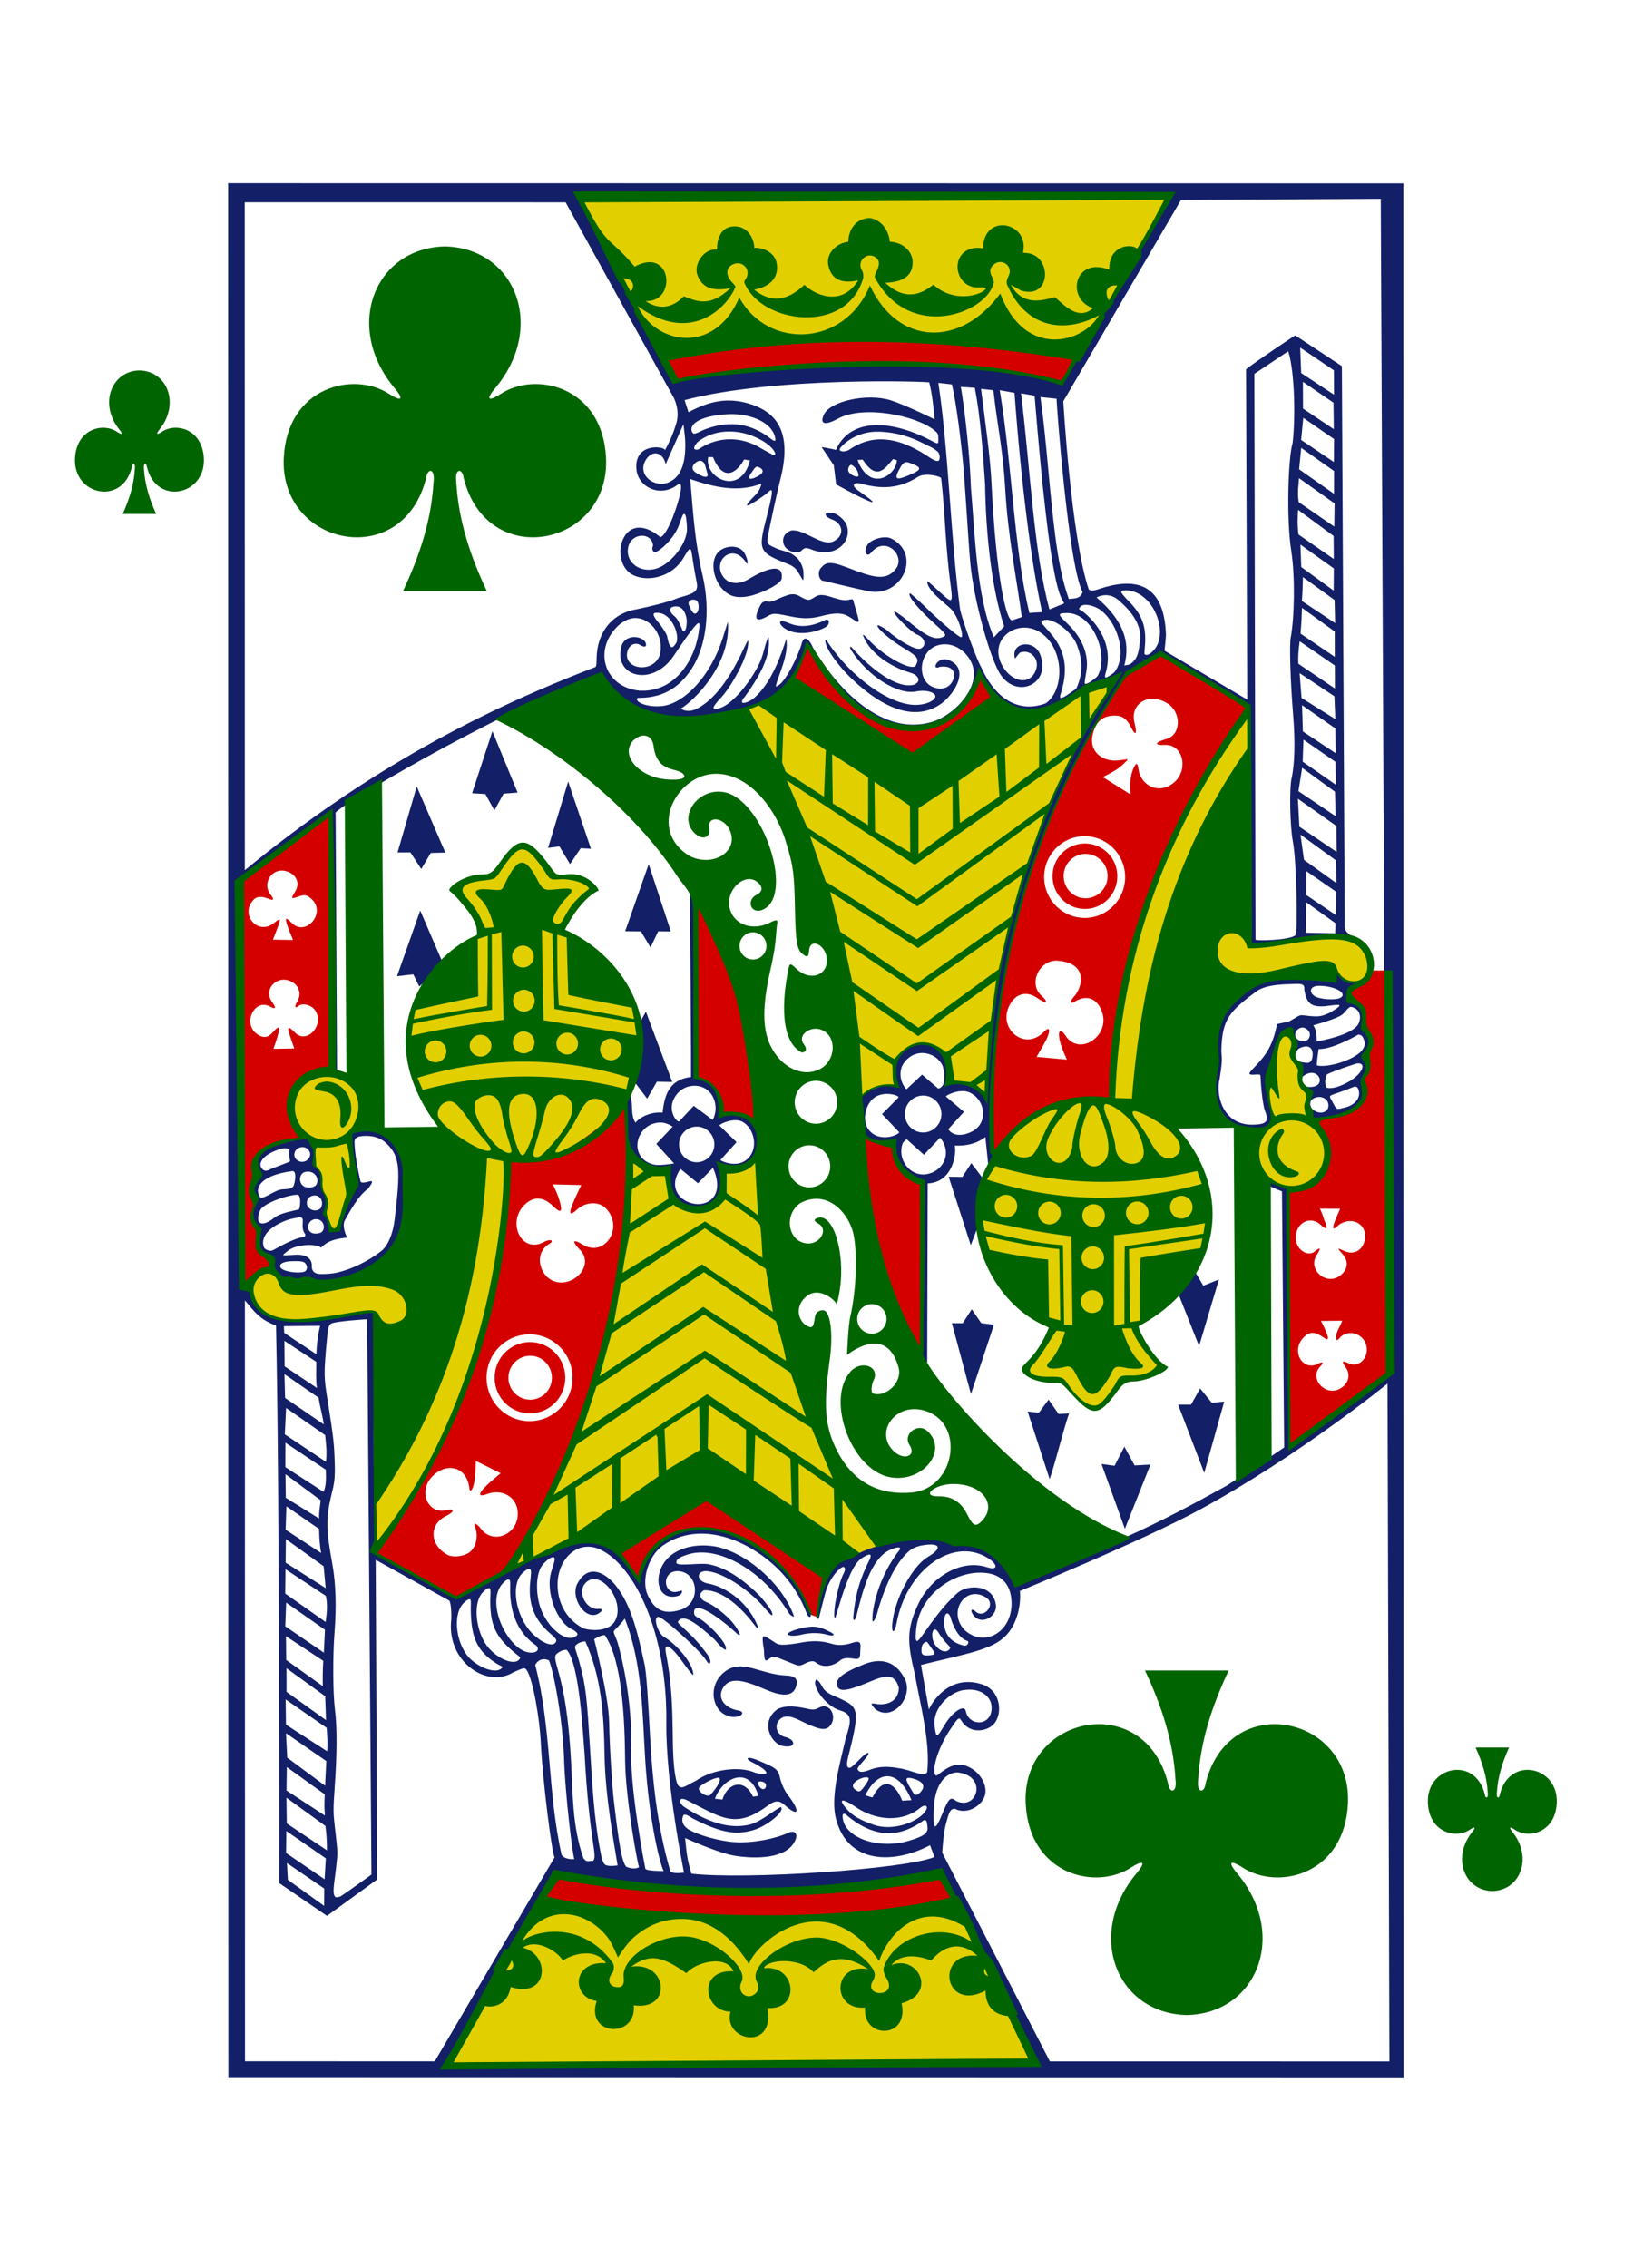 <?xml version="1.0" encoding="UTF-8" standalone="no"?>
<svg width="227px" height="315px" viewBox="0 0 227 315" version="1.1" xmlns="http://www.w3.org/2000/svg" xmlns:xlink="http://www.w3.org/1999/xlink" xmlns:sketch="http://www.bohemiancoding.com/sketch/ns">
    <!-- Generator: Sketch 3.3.3 (12072) - http://www.bohemiancoding.com/sketch -->
    <title>Trim</title>
    <desc>Created with Sketch.</desc>
    <defs></defs>
    <g id="Page-1" stroke="none" stroke-width="1" fill="none" fill-rule="evenodd" sketch:type="MSPage">
        <g id="Clubs" sketch:type="MSLayerGroup" transform="translate(10, 23)">
            <g id="K" sketch:type="MSShapeGroup">
                <path d="M197.321,239.633 C201.231,239.544 202.984,234.959 200.089,231.398 C199.669,230.878 199.625,230.58 200.394,231.079 C202.344,232.437 206.082,231.545 206.274,227.393 C206.51,222.277 199.648,220.804 198.36,226.243 C198.292,226.817 197.844,226.804 197.952,225.989 C198.07,223.778 198.733,221.712 199.644,219.696 L194.996,219.696 C195.907,221.712 196.57,223.778 196.687,225.989 C196.795,226.804 196.347,226.817 196.279,226.243 C194.991,220.804 188.13,222.277 188.366,227.393 C188.557,231.545 192.296,232.437 194.245,231.079 C195.014,230.58 194.971,230.878 194.551,231.398 C191.655,234.959 193.409,239.544 197.318,239.633 C197.319,239.633 197.318,239.633 197.318,239.633 L197.321,239.633 Z" id="path147-6-9-8-7-0-5-6-9-6-3" fill="#006400"></path>
                <path d="M9.367,28.445 C5.457,28.533 3.704,33.119 6.599,36.68 C7.019,37.199 7.063,37.497 6.294,36.998 C4.344,35.64 0.606,36.533 0.414,40.685 C0.178,45.8 7.04,47.274 8.328,41.835 C8.396,41.261 8.844,41.274 8.736,42.089 C8.618,44.3 7.955,46.366 7.044,48.381 L11.692,48.381 C10.781,46.366 10.118,44.3 10.001,42.089 C9.893,41.274 10.341,41.261 10.409,41.835 C11.697,47.274 18.558,45.8 18.322,40.685 C18.131,36.533 14.393,35.64 12.443,36.998 C11.674,37.497 11.717,37.199 12.137,36.68 C15.033,33.119 13.28,28.534 9.37,28.445 L9.37,28.445 L9.367,28.445 Z" id="path147-6-9-8-7-4-5-62-08-0-2" fill="#006400"></path>
                <path d="M152.472,4.494 L70.767,4.895 L81.143,24.735 C102.378,22.807 120.987,24.522 140.374,25.16 L152.472,4.494 Z M96.67,74.251 C96.585,74.367 93.271,75.231 93.609,75.989 C102.261,94.685 106.126,109.898 109.739,129.113 C111.566,127.616 114.52,127.677 114.52,127.677 C113.063,120.541 121.976,119.652 122.034,127.117 C123.745,127.517 125.505,127.523 127.049,129.267 C127.743,108.27 135.209,86.544 144.851,71.491 C133.863,75.879 117.742,86.818 117.742,86.818 C117.742,86.818 104.327,81.226 96.67,74.251 L96.67,74.251 Z M163.455,76.487 C148.832,90.496 143.109,129.383 144.158,129.919 C125.309,129.284 119.596,150.253 135.935,161.56 C135.289,163.753 133.693,165.538 132.457,167.475 C134.142,168.449 135.982,168.657 137.819,168.861 C139.215,170.529 140.586,172.454 142.101,172.613 C143.745,171.568 144.913,170.038 146.282,168.716 C147.99,168.278 149.684,167.792 151.305,167.045 C149.869,165.024 148.167,162.98 148.123,161.087 C162.33,150.981 160.38,137.239 147.573,130.204 C151.389,107.061 156.953,92.277 163.412,81.764 L163.455,76.487 Z M62.745,94.367 C60.887,95.281 59.873,97.212 58.525,98.727 C56.675,98.812 54.892,99.45 53.129,100.243 C53.129,100.243 57.367,106.149 57.105,106.467 C43.364,115.547 43.477,128.82 56.669,137.563 C58.904,156.452 42.997,186.344 42.194,185.476 L42.165,191.656 C53.486,179.172 59.952,156.621 60.597,138.412 C83.205,136.894 84.006,114.854 68.442,106.564 C67.245,105.456 72.355,100.335 72.355,100.335 C71.058,99.046 68.888,98.9 66.988,98.741 C65.789,97.296 64.744,95.855 62.745,94.367 L62.745,94.367 Z M158.365,109.62 C161.563,116.794 173.24,108.053 175.266,111.87 C176.911,114.035 180.493,114.257 180.298,110.61 C179.626,106.998 177.269,106.197 167.918,107.771 C164.371,108.368 162.917,108.721 162.939,107.09 C160.485,104.101 158.38,108.167 158.365,109.62 L158.365,109.62 Z M169.211,120.09 C166.59,120.087 166.144,130.43 166.182,133.536 C158.592,145.63 181.752,144.255 171.736,131.08 C172.085,129.358 170.459,126.551 170.504,125.31 C169.683,125.204 169.323,120.534 169.211,120.09 L169.211,120.09 Z M33.65,135.689 C33.41,138.817 35.682,148.311 36.526,147.989 C39.494,143.167 39.141,139.042 38.834,134.332 C45.903,120.607 21.76,126.24 33.65,135.689 L33.65,135.689 Z M77.717,137.896 C76.663,158.097 71.757,177.918 60.643,195.106 C70.21,190.606 79.495,184.801 88.481,179.831 L109.478,192.946 C110.694,192.413 111.536,192.151 112.342,191.347 C102.666,177.067 99.671,156.513 95.455,137.92 C93.851,139.067 90.834,139.644 90.834,139.644 C90.619,146.093 83.915,148.183 82.546,139.772 L77.717,137.896 Z M27.039,153.656 C24.8,153.799 23.115,159.394 29.46,160.223 C33.937,160.862 39.67,158.637 42.514,159.667 C45.821,164.99 48.79,157.155 44.37,155.877 C39.623,154.504 29.955,158.086 28.886,155.042 C28.336,154.002 27.666,153.616 27.039,153.656 L27.039,153.656 Z M65.122,241.158 L52.455,263.736 L133.442,263.244 L122.856,241.708 C123.037,241.47 87.485,245.974 65.122,241.158 L65.122,241.158 Z" id="path3450-5-0-3" fill="#E2CF00" transform="translate(102.665, 134.115) rotate(0) translate(-102.665, -134.115) "></path>
                <path d="M83.946,26.599 L85.509,29.561 C104.522,26.684 119.465,26.411 139.033,30.525 L140.869,27.491 C123.005,23.971 104.756,22.358 83.946,26.599 L83.946,26.599 Z M101.201,71.112 L117.598,82.161 C117.598,82.161 125.606,76.625 129.019,74.282 L127.012,71.212 C119.787,86.684 107.659,74.186 103.151,66.79 C103.151,66.79 101.857,69.611 101.201,71.112 L101.201,71.112 Z M145.583,76.992 C146.73,76.984 147.36,77.44 147.919,78.626 C148.551,79.966 148.805,79.642 148.41,77.977 C147.788,75.351 150.565,73.689 153.134,75.473 C154.988,76.762 154.863,79.813 152.808,80.348 C151.148,80.781 151.099,81.218 152.552,81.168 C155.159,81.078 155.801,84.596 153.923,86.284 C151.763,88.225 149.067,86.787 148.854,84.31 C148.75,83.609 148.604,83.617 148.369,84.009 C147.695,85.141 147.613,86.624 147.722,87.969 L143.907,85.503 C145.288,84.838 146.129,84.437 147.134,83.413 C147.266,83.279 147.364,83.182 147.364,83.123 C147.364,83.017 146.935,83.152 146.149,83.223 C143.821,83.434 142.053,81.886 142.562,79.684 C142.995,77.81 143.971,77.005 145.583,76.992 L145.583,76.992 Z M127.734,137.702 C131.99,132.929 137.234,129.903 144.454,130.443 C145.663,110.202 152.882,92.294 164.261,76.231 L152.106,68.612 L147.144,71.535 C135.569,88.376 127.519,109.682 127.734,137.702 L127.734,137.702 Z M36.513,89.027 C36.513,89.027 28.123,95.179 24.223,98.153 L23.606,154.004 L24.673,154.39 C24.748,154.511 24.591,153.561 25.089,153.135 C25.496,152.787 26.139,152.394 26.519,152.261 C27.592,151.885 27.65,151.168 26.663,150.532 C25.897,150.04 25.614,149.291 25.721,148.055 C25.796,147.183 25.762,146.992 25.41,146.394 C24.972,145.651 24.948,144.719 25.343,143.758 C25.526,143.312 25.511,143.191 25.204,142.58 C24.813,141.802 24.777,140.97 25.089,140.079 C25.208,139.738 25.302,138.991 25.3,138.413 C25.291,136.188 27.132,134.739 30.499,134.323 C31.816,134.161 31.857,134.106 31.27,132.986 C27.957,126.662 35.65,123.505 36.207,124.518 L36.513,89.027 Z M141.184,93.677 C144.29,93.677 146.81,96.215 146.81,99.35 C146.81,102.486 144.29,105.029 141.184,105.029 C138.078,105.029 135.558,102.486 135.558,99.35 C135.558,96.215 138.078,93.677 141.184,93.677 L141.184,93.677 Z M141.222,94.691 C138.735,94.691 136.721,96.724 136.721,99.234 C136.721,101.745 138.735,103.783 141.222,103.783 C143.71,103.783 145.729,101.745 145.728,99.234 C145.728,96.724 143.71,94.691 141.222,94.691 L141.222,94.691 Z M141.318,96.135 C143.005,96.135 144.375,97.513 144.375,99.215 C144.375,100.918 143.005,102.301 141.318,102.301 C139.631,102.301 138.266,100.918 138.266,99.215 C138.266,97.513 139.631,96.135 141.318,96.135 L141.318,96.135 Z M29.643,96.83 C29.872,96.829 30.115,96.868 30.361,96.951 C31.756,97.421 32.228,98.673 31.451,99.843 C30.842,100.761 30.909,100.842 31.958,100.466 C32.784,100.17 33.201,100.273 33.838,100.929 C35.751,102.897 32.816,106.114 30.944,104.111 C30.018,103.119 29.924,103.406 30.552,105.096 C30.755,105.643 31.092,106.494 31.092,106.494 L28.308,106.412 C28.308,106.412 28.757,105.298 28.964,104.773 C29.464,103.506 29.483,103.32 28.466,104.106 C26.174,105.88 23.65,102.751 25.764,100.76 C26.194,100.355 26.875,100.347 27.816,100.736 C28.501,101.02 28.588,100.831 28.079,100.166 C26.973,98.721 28.042,96.835 29.643,96.83 L29.643,96.83 Z M87.292,102.681 C86.052,110.149 86.889,120.666 86.784,126.278 C89.795,126.903 89.799,128.98 90.226,131.567 C91.701,131.072 94.879,133.308 95.321,133.122 C95.764,125.533 92.169,103.433 87.292,102.681 L87.292,102.681 Z M137.287,110.916 C141.569,111.326 140.699,114.656 139.403,116.01 C138.788,116.705 138.895,117.023 139.565,116.628 C141.392,115.55 142.817,116.369 143.373,118.279 C144.323,121.543 140.052,124.279 138.207,121.335 C137.582,120.338 137.187,120.556 137.329,121.592 C137.411,122.59 138.346,124.668 138.346,124.668 L134.145,124.226 C134.145,124.226 135.461,122.087 135.695,121.51 C136.181,120.311 135.938,119.986 135.026,120.944 C132.36,123.335 128.76,120.171 130.505,116.975 C131.365,115.4 132.917,114.909 134.566,116.198 C135.679,116.955 135.927,116.638 134.935,115.725 C133.081,114.019 134.766,110.675 137.287,110.916 L137.287,110.916 Z M29.629,111.991 C29.677,111.99 29.724,111.99 29.772,111.991 C30.133,112.004 30.509,112.11 30.882,112.329 C31.919,112.938 32.188,114.112 31.518,115.12 C31.133,115.7 31.237,116.071 31.681,115.695 C32.275,115.191 33.565,115.551 34.059,116.356 C35.326,118.426 32.753,121.071 31.16,119.34 C30.456,118.576 30.183,118.542 30.259,119.038 C30.478,119.97 31.061,121.564 31.061,121.564 L28.148,121.572 C28.148,121.572 28.8,119.915 28.952,119.071 C29.069,118.404 28.803,118.497 28.098,119.278 C27.412,120.036 26.797,120.107 25.945,119.519 C23.843,118.068 25.596,114.447 27.792,115.704 C28.548,116.138 28.659,115.895 28.074,115.091 C27.03,113.655 28.14,112.042 29.629,111.991 L29.629,111.991 Z M180.879,112.906 C176.093,117.755 177.614,114.869 179.746,118.65 C179.718,121.121 181.12,123.077 179.931,126.961 C179.557,127.718 179.52,128.08 179.708,128.85 C179.3,133.154 175.881,133.049 172.546,133.669 C173.098,133.64 177.688,142.506 168.877,143.065 L168.463,178.828 L182.411,168.761 L183.154,112.939 L180.879,112.906 Z M77.051,130.269 C73.102,132.756 67.514,139.035 60.621,137.552 C59.464,159.852 51.96,177.019 41.399,191.712 C44.941,193.896 48.837,196.513 52.467,198.207 C55.579,196.644 57.324,195.999 60.392,193.525 C73.111,174.311 77.361,153.164 77.051,130.269 L77.051,130.269 Z M109.477,134.826 C110.011,146.295 111.702,157.173 117.482,165.965 L118.232,141.619 C116.135,141.079 114.431,139.681 113.873,135.779 L109.477,134.826 Z M66.7,140.96 L70.645,141.112 C70.645,141.112 69.723,142.899 69.321,143.9 C68.833,145.123 69.053,145.377 69.965,144.535 C71.152,143.44 73.02,143.364 73.988,144.371 C76.558,147.046 73.768,151.304 70.711,149.374 C69.402,148.547 69.177,148.815 70.209,149.972 C72.22,151.911 70.051,154.629 67.669,154.606 C65.947,154.574 64.851,153.168 64.737,151.634 C64.685,150.67 65.178,149.711 66.013,149.253 C66.884,148.776 66.27,148.448 65.325,148.944 C62.237,150.562 60.249,146.26 62.596,143.863 C63.948,142.481 65.357,142.632 66.693,143.99 C67.625,144.938 67.965,144.86 67.714,143.751 C67.463,142.503 66.7,140.96 66.7,140.96 L66.7,140.96 Z M173.172,145.875 L176,145.92 C175.711,146.622 175.342,147.336 175.106,148.031 C174.852,148.788 175.029,148.888 175.788,148.163 C177.756,146.871 179.816,148.223 179.363,150.309 C179.051,151.748 177.843,152.438 176.469,151.791 C175.257,151.22 175.645,151.463 176.327,152.315 C177.137,153.329 176.911,154.495 175.809,155.253 C173.859,156.594 171.345,154.282 172.65,152.315 C173.419,151.146 173.072,151.269 172.379,151.83 C171.339,152.574 169.8,151.476 169.791,149.985 C169.703,147.839 171.865,146.664 173.355,148.203 C174.066,148.826 174.246,148.754 173.934,147.859 C173.645,147.208 173.559,146.514 173.172,145.875 L173.172,145.875 Z M173.099,161.471 L176.063,161.48 C176.063,161.48 176.018,161.709 175.55,162.567 C174.999,163.577 175.065,164.63 175.636,163.924 C176.598,162.733 178.601,163.098 179.238,164.581 C179.98,166.309 178.458,168.183 176.918,167.439 C175.916,166.956 175.846,167.056 176.502,168.043 C177.14,169.003 176.834,170.167 175.765,170.834 C173.665,172.144 171.208,169.431 172.966,167.744 C173.437,167.292 173.294,167.066 172.727,167.367 C170.412,168.593 168.763,165.435 170.776,163.63 C171.633,162.861 172.278,162.924 173.655,163.915 C174.084,164.223 174.171,163.913 173.871,163.142 C173.358,161.828 173.099,161.471 173.099,161.471 L173.099,161.471 Z M63.071,161.735 C66.37,161.735 69.041,164.431 69.041,167.76 C69.041,171.09 66.37,173.791 63.071,173.791 C59.773,173.791 57.097,171.09 57.097,167.76 C57.097,164.431 59.773,161.735 63.071,161.735 L63.071,161.735 Z M63.124,162.811 C60.414,162.811 58.216,165.025 58.216,167.76 C58.216,170.496 60.414,172.715 63.124,172.715 C65.834,172.715 68.032,170.496 68.032,167.76 C68.032,165.025 65.834,162.811 63.124,162.811 L63.124,162.811 Z M63.153,164.714 C64.821,164.714 66.171,166.077 66.171,167.76 C66.171,169.444 64.821,170.812 63.153,170.812 C61.485,170.812 60.13,169.444 60.13,167.76 C60.13,166.077 61.485,164.714 63.153,164.714 L63.153,164.714 Z M55.436,179.208 L58.859,180.959 C58.859,180.959 57.21,182.274 56.551,182.955 C55.709,183.831 55.76,184.248 56.886,183.839 C59.033,183.06 61.154,184.305 61.162,186.543 C61.172,189.529 57.653,190.914 56.006,188.629 C55.516,187.95 54.924,187.662 55.15,188.214 C55.699,189.558 55.327,191.236 54.327,191.913 C53.526,192.455 52.073,192.596 51.347,192.202 C48.849,190.849 48.761,187.92 51.184,186.799 C52.402,186.236 52.45,185.692 51.256,185.974 C48.769,186.561 47.367,183.512 49.184,181.459 C51.113,179.28 54.199,179.781 54.494,183.052 C54.547,183.634 54.945,183.22 55.133,182.332 C55.353,181.674 55.436,179.208 55.436,179.208 L55.436,179.208 Z M87.5,184.589 C87.5,184.589 74.771,191.654 75.152,191.966 C75.225,192.011 77.893,195.92 77.893,195.92 C84.362,181.688 99.191,193.77 101.488,201.118 C102.004,201.45 102.095,201.359 102.657,201.623 C102.718,201.108 103.832,196.043 103.832,196.043 L87.5,184.589 Z M66.046,237.176 L63.97,240.07 C63.264,240.361 95.358,246.331 120.815,241.117 L119.108,237.727 C98.364,242.745 65.721,237.547 66.046,237.176 L66.046,237.176 Z" id="path3446-6-3-4" fill="#D40000" transform="translate(103.38, 133.653) rotate(-0.832) translate(-103.38, -133.653) "></path>
                <path d="M23.611,1.278 L19.825,264.406 L183.076,266.8 L186.862,3.671 L23.611,1.278 Z M72.529,4.03 L154.496,4.913 L138.971,30.869 C139.136,29.491 109.598,24.828 85.333,29.634 L72.529,4.03 Z M25.88,3.958 L70.453,4.612 L85.092,31.993 C85.092,31.993 85.95,33.703 85.397,35.471 C84.794,37.4 84.287,38.252 83.755,39.234 C83.815,38.67 79.44,38.047 79.752,41.839 C79.964,44.406 83.157,45.903 85.579,43.944 C85.962,43.917 85.954,44.275 85.862,44.9 C85.62,46.365 84.007,51.004 82.943,51.297 C77.612,46.753 75.569,54.879 79.184,56.559 C81.276,57.531 84.526,56.8 86.077,54.267 C87.263,52.329 87.13,52.65 87.461,55.028 C87.584,55.912 87.761,56.938 87.853,57.399 C88.141,58.841 87.829,59.116 85.422,59.733 C83.481,60.463 81.519,60.854 79.523,61.259 C75.878,61.807 73.979,64.549 73.84,67.917 C73.81,68.645 73.831,68.983 73.673,69.197 C58.202,74.865 41.898,82.876 24.546,96.707 L25.88,3.958 Z M127.269,70.052 C126.7,69.092 124.909,64.07 124.428,61.978 C123.238,51.855 123.157,39.858 121.865,30.432 L123.742,30.672 C123.742,30.672 124.409,33.406 125.064,40.774 C125.388,44.426 125.673,52.013 125.937,55.503 C126.337,60.689 128.536,69.004 129.942,71.116 C132.235,74.559 136.975,72.423 135.459,68.352 C134.672,66.24 131.504,66.534 131.911,68.719 C131.913,69.108 132.215,68.446 132.684,68.043 C134.059,67.54 135.577,68.999 134.749,70.716 C133.721,72.91 130.786,71.859 129.847,69.062 C128.727,65.72 132.7,63.286 135.616,65.357 C138.865,67.663 138.79,73.389 136.121,75.157 C131.65,76.729 128.673,73.414 127.269,70.052 L127.269,70.052 Z M138.204,74.424 C138.026,74.315 138.217,73.97 138.449,73.147 C139.315,70.069 138.832,67.65 136.884,65.349 C135.799,64.066 135.387,63.838 135.968,63.617 C137.2,63.148 139.879,65.172 140.594,67.133 C141.301,69.059 141.456,71.042 140.391,73.192 C139.666,73.646 138.534,74.562 138.204,74.424 L138.204,74.424 Z M141.585,72.416 C141.588,72.054 141.845,70.918 141.908,70.361 C142.154,68.208 141.186,66.004 139.444,64.267 C137.981,62.809 137.847,62.659 139.251,62.656 C142.872,62.647 145.096,68.589 143.383,71.475 C142.947,71.93 141.621,72.854 141.585,72.416 L141.585,72.416 Z M144.679,70.461 C145.818,65.441 141.04,62.013 140.941,62.169 C141.198,61.044 143.105,61.721 143.751,62.169 C146.167,63.858 147.508,68.2 145.975,70.635 C145.808,70.934 145.605,71.104 145.34,71.263 C144.832,71.574 144.531,71.827 144.432,71.602 C144.357,71.431 144.647,70.702 144.679,70.461 L144.679,70.461 Z M102.456,53.5 C102.968,53.007 103.119,52.995 104.083,53.379 C107.103,54.58 109.559,52.417 108.876,50.095 C108.628,49.255 107.504,48.33 106.805,48.246 C105.662,48.11 105.63,48.719 106.857,49.202 C108.364,49.796 108.494,51.421 107.149,52.133 C105.567,53.178 103.04,50.43 101.155,50.631 C100.251,50.89 99.663,51.73 100.163,52.775 C100.553,53.509 101.901,53.969 102.456,53.5 L102.456,53.5 Z M99.093,53.119 C98.047,52.61 97.646,52.614 97.864,51.457 C98.007,50.696 99.16,45.574 99.701,43.596 C101.321,37.672 99.927,34.355 95.598,32.962 C92.664,32.018 90.121,32.437 87.095,34.005 L86.579,32.316 C99.213,29.177 120.682,30.229 120.603,30.356 C121.003,32.073 121.14,33.785 121.281,35.497 C121.281,35.497 117.285,33.445 115.195,32.751 C111.975,31.703 106.848,32.726 105.915,34.586 C105.386,35.641 105.643,36.354 107.833,35.204 C111.418,33.323 118.66,34.903 121.191,36.99 C121.774,37.471 121.742,37.574 121.746,38.127 C121.751,38.972 121.799,39.022 120.644,38.377 C114.585,35.137 109.363,35.426 107.504,39.535 C107.091,39.403 105.513,39.104 105.513,39.104 L107.176,41.666 L107.461,44.326 C107.461,44.326 110.215,45.922 111.737,46.603 C113.234,47.269 112.377,46.571 110.546,45.244 C109.202,44.271 110.286,43.981 111.177,44.359 C113.013,44.813 115.699,45.394 118.846,43.442 C119.823,42.835 122.032,43.406 122.063,43.688 C122.063,43.688 122.324,46.014 122.548,50.863 C122.653,53.157 122.89,56.155 123.031,57.386 C123.457,61.107 123.592,61.32 121.682,59.511 C121.041,58.904 119.973,57.897 119.96,57.956 C119.698,59.104 122.524,61.168 123.179,61.872 C124.173,62.94 124.944,65.649 124.538,65.803 C124.28,65.9 121.601,63.538 119.496,61.418 C118.707,60.624 117.531,59.558 117.496,59.593 C117.05,59.883 118.814,61.952 120.471,63.504 C122.406,65.315 122.63,65.478 121.967,65.737 C120.744,66.215 119.658,65.582 116.74,63.074 C116.456,62.83 115.35,62.013 115.296,62.07 C115.021,62.429 117.708,65.072 118.324,65.305 C119.467,65.738 119.782,66.863 118.869,67.29 C118.26,67.574 116.023,66.294 114.238,64.687 C113.919,64.399 113.026,63.904 112.966,63.968 C112.604,64.195 114.6,65.988 116.511,67.188 C118.382,68.363 118.68,68.651 118.185,69.598 C117.723,70.573 113.613,68.238 111.574,65.865 C111.14,65.36 110.795,65.141 110.88,65.31 C111.746,67.848 114.69,69.701 116.889,70.454 C117.282,70.59 117.851,70.759 118.106,70.969 C118.728,71.483 118.581,72.006 117.895,72.292 C115.529,72.924 111.855,69.99 109.241,66.933 C108.935,66.8 109.113,67.198 109.192,67.33 C111.357,70.933 115.563,73.712 118.127,73.243 C119.626,72.968 120.82,73.44 120.825,73.946 C120.828,74.361 119.995,75.01 118.386,75.102 C114.745,75.31 109.122,71.211 105.872,66.049 C105.77,65.888 105.649,65.827 105.639,65.924 C105.533,67.007 107.561,69.695 109.125,71.239 C113.769,75.827 118.199,77.419 121.708,74.924 C123.688,73.421 125.629,70.101 122.728,68.939 C121.192,68.324 120.184,70.456 121.514,69.863 C123.253,69.677 123.633,70.612 123.395,71.482 C122.931,72.976 121.455,73.192 120.267,72.544 C118.2,71.375 118.699,67.478 121.406,66.835 C123.845,66.278 125.936,68.389 126.186,70.366 C126.575,73.437 123.102,76.703 120.343,77.488 C110.933,80.164 103.805,66.916 103.767,66.619 C103.31,65.699 102.752,65.207 102.38,66.266 C101.974,67.802 99.794,72.29 98.664,72.246 C99.039,70.657 100.56,67.999 100.234,65.646 C99.581,67.565 98.203,71.659 95.649,73.813 C94.987,74.404 93.058,75.084 94.4,73.557 C96.027,71.318 98.158,68.255 97.768,65.344 C97.336,65.99 97.081,67.64 96.582,68.724 C95.331,71.438 92.639,74.641 90.885,75.141 C89.589,75.51 89.716,75.072 91.057,73.687 C92.494,72.203 95.065,67.821 94.927,65.914 C94.867,65.071 92.221,73.152 87.435,75.305 C86.145,75.76 85.424,75.153 85.424,75.153 C87.308,74.094 92.544,69.034 92.141,63.192 C92.141,63.192 91.853,64.051 91.428,65.341 C89.598,70.885 85.785,74.492 82.85,74.752 C80.507,74.96 78.887,73.983 79.473,73.571 C82.506,73.638 85.014,72.616 87.005,69.66 C89.028,66.657 89.836,61.794 88.711,56.618 C87.696,51.951 87.518,47.765 87.205,43.288 C90.512,44.482 93.845,45.293 97.099,44.065 C96.756,45.392 96.213,45.55 95.345,46.543 C94.715,47.269 94.924,47.447 97.366,45.759 C98.077,45.268 98.337,44.87 98.462,45.006 C98.665,45.227 98.324,46.594 97.582,49.318 C96.471,53.391 96.74,53.688 100.61,55.286 C101.332,55.584 101.599,55.869 101.849,56.179 C101.966,56.324 102.588,57.494 102.648,57.536 C102.788,57.634 102.769,56.354 102.695,56.03 C102.499,55.168 102.048,54.516 101.65,54.256 C100.896,53.535 99.795,53.456 99.093,53.119 L99.093,53.119 Z M171.798,107.529 L171.898,103.284 L175.942,106.27 L175.872,107.67 L171.798,107.529 Z M164.801,108.349 L165.781,29.822 C165.781,29.822 168.948,27.764 170.53,26.746 C171.465,29.873 171.362,36.549 170.952,39.516 C170.31,41.443 169.913,50.056 170.546,54.45 C171.05,57.953 170.865,63.732 170.302,66.49 C170.082,67.568 170.167,72.636 170.484,77.329 C170.726,80.915 170.595,84.169 170.14,86.027 C169.781,87.491 169.822,92.755 170.178,94.78 C170.702,97.758 170.662,107.301 170.4,107.815 C169.716,108.575 164.444,108.606 164.801,108.349 L164.801,108.349 Z M172.197,26.264 C172.197,26.264 175.325,28.416 176.833,29.491 L176.806,32.875 L172.284,29.8 L172.197,26.264 Z M124.969,31.039 L126.92,31.19 C127.64,35.291 127.91,39.944 128.153,44.608 C128.149,51.795 128.918,59.387 130.519,64.378 L129.06,65.877 C126.697,60.149 126.634,51.167 126.175,45.082 C126.035,38.244 125.024,31.084 124.969,31.039 L124.969,31.039 Z M172.508,31.019 L176.714,33.984 L176.705,37.664 L172.467,34.735 L172.508,31.019 Z M127.784,31.351 L129.497,31.564 C129.949,36.426 130.701,39.732 130.929,45.085 C131.223,52.008 132.33,57.705 132.99,63.119 L131.699,63.531 C130.833,63.918 129.499,57.512 129.051,44.56 C128.915,40.641 128.321,36.225 127.784,31.351 L127.784,31.351 Z M130.376,31.571 L132.42,31.972 C133.149,44.274 134.415,55.836 135.819,62.472 L134.035,62.564 C131.962,53.08 131.975,42.142 130.376,31.571 L130.376,31.571 Z M133.33,32.05 L135.208,32.407 C137.068,60.544 138.471,60.202 138.892,61.313 L136.842,62.118 C134.755,54.01 134.474,42.618 133.33,32.05 L133.33,32.05 Z M141.481,59.78 C141.146,60.721 140.383,60.622 139.549,60.707 C138.653,58.111 138.153,55.024 137.805,52.004 C137.041,45.37 136.82,39.158 136.019,32.61 L138.262,32.875 C138.188,32.924 139.524,55.943 141.481,59.78 L141.481,59.78 Z M93.511,34.369 C96.469,34.557 98.906,35.934 99.114,37.9 C99.161,38.343 98.817,38.123 98.421,37.807 C95.903,35.8 93.014,35.144 89.497,36.363 C88.731,36.629 88.101,37.056 87.761,36.991 C87.458,36.789 87.37,36.309 87.609,35.917 C88.445,34.553 92.047,34.276 93.511,34.369 L93.511,34.369 Z M86.589,38.21 C86.608,41.306 85.837,43.002 84.218,43.694 C82.263,44.528 79.8,42.643 81.04,40.593 C81.977,39.043 83.543,39.537 83.819,41.184 L86.366,35.675 C86.366,35.675 86.594,37.435 86.589,38.21 L86.589,38.21 Z M176.722,39.035 L176.649,42.225 L172.141,39.086 L172.488,36.024 L176.722,39.035 Z M95.955,37.435 C98.186,38.365 98.993,39.472 99.069,39.96 C98.935,40.321 98.714,40.07 97.089,39.154 C94.589,37.556 91.305,37.253 88.387,39.193 C87.665,39.326 87.597,38.912 88.33,38.14 C90.556,36.432 93.597,36.452 95.955,37.435 L95.955,37.435 Z M112.999,37.087 C114.974,37.053 117.326,37.594 119.304,38.633 C120.179,39.092 120.966,39.382 121.533,39.903 C121.989,40.151 122.01,41.204 121.672,41.279 C121.371,41.317 120.883,41.073 120.156,40.545 C115.465,37.372 112.053,37.704 109.287,39.574 C109.134,39.677 108.662,39.779 108.476,39.762 C107.955,39.715 107.931,39.499 108.153,39.217 C109.441,37.79 111.345,37.12 112.999,37.087 L112.999,37.087 Z M172.138,40.189 L176.655,43.474 L176.607,46.639 L171.805,43.163 L172.138,40.189 Z M89.754,40.267 L90.42,40.296 C91.918,44.117 93.894,42.188 94.725,40.679 L95.535,40.824 C94.192,45.893 89.061,43.156 89.754,40.267 L89.754,40.267 Z M88.612,40.757 C89.365,40.86 89.326,41.72 89.553,42.351 C90.061,43.759 88.077,42.545 87.739,42.198 C87.167,41.573 88.003,40.812 88.612,40.757 L88.612,40.757 Z M111.199,40.94 C113.123,43.99 114.283,42.218 115.423,40.919 L115.955,41.099 C115.784,43.266 112.133,45.525 110.481,40.983 L111.199,40.94 Z M117.244,41.37 C117.455,41.377 117.875,41.535 118.261,41.699 C119.331,42.154 119.269,42.475 118.07,42.993 C116.152,43.82 115.488,43.921 116.076,42.721 C116.412,42.173 116.64,41.444 117.244,41.37 L117.244,41.37 Z M109.762,41.721 C110.237,42.084 110.546,42.482 110.592,43.123 C110.625,43.575 109.145,43.033 109.158,42.315 C109.211,41.858 109.462,41.491 109.762,41.721 L109.762,41.721 Z M96.576,41.7 C97.548,42.08 97.424,42.548 96.737,42.965 C95.504,43.635 94.983,43.492 95.789,42.421 C96.161,41.928 96.243,41.706 96.576,41.7 L96.576,41.7 Z M171.772,44.395 L176.663,47.973 L176.573,51.192 L171.684,47.723 C171.475,46.34 171.705,45.416 171.772,44.395 L171.772,44.395 Z M86.302,48.125 C86.536,48.135 86.617,48.918 86.656,50.062 C86.72,51.963 84.765,54.581 82.815,55.465 C80.465,56.528 77.989,54.952 78.44,52.677 C78.856,50.58 81.817,50.536 81.901,52.481 C81.606,52.987 82.003,53.421 82.169,53.379 C82.933,53.184 84.751,51.58 85.508,49.767 C85.802,49.06 85.986,48.332 86.192,48.169 C86.232,48.137 86.268,48.124 86.302,48.125 L86.302,48.125 Z M171.576,48.782 L176.462,52.491 L176.438,55.689 L171.59,52.218 C171.417,50.789 171.515,49.774 171.576,48.782 L171.576,48.782 Z M111.586,52.968 C111.203,53.596 111.493,54.734 112.272,53.78 C114.273,51.497 117.081,54.431 115.53,56.247 C114.122,57.895 112.428,57.333 108.852,55.894 C106.247,54.847 105.83,55.184 105.173,55.904 C104.633,56.496 104.886,57.709 105.575,57.705 C107.691,58.222 109.522,58.723 111.713,59.216 C116.343,60.246 119.262,54.25 115.052,51.969 C114.045,51.423 111.934,52.082 111.586,52.968 L111.586,52.968 Z M91.08,53.363 C89.245,54.975 90.668,59.304 93.329,59.728 C93.886,59.817 94.72,59.806 95.67,59.544 C97.544,59.028 99.615,57.945 99.708,57.297 C100.133,54.354 95.747,56.934 95.166,57.275 C93.783,58.095 92.333,57.965 91.616,56.957 C90.002,54.683 92.991,52.146 94.745,54.924 C95.187,55.625 95.045,54.446 94.563,53.639 C93.883,52.501 92.082,52.547 91.08,53.363 L91.08,53.363 Z M171.833,53.618 L176.427,56.997 L176.357,60.076 L171.903,56.735 L171.833,53.618 Z M172.116,58.131 L176.466,61.387 L176.495,64.589 L171.926,61.456 C172.033,60.305 172.07,59.223 172.116,58.131 L172.116,58.131 Z M147.446,59.609 C151.309,59.729 153.407,65.525 151.334,67.893 C150.718,68.597 150.231,68.781 149.961,68.511 C149.902,68.453 150.009,67.81 150.059,67.082 C150.218,64.761 149.751,63.163 148.093,61.374 C146.849,60.032 146.377,59.615 147.446,59.609 L147.446,59.609 Z M99.844,59.83 C99.111,60.081 98.331,60.602 97.735,60.462 C97.146,60.324 96.859,60.615 96.621,61.079 C95.711,62.854 95.976,63.436 97.744,62.447 C98.583,61.977 98.872,62.154 101.093,62.611 C102.68,62.937 103.763,62.923 105.169,62.577 C106.916,62.147 107.954,62.126 108.828,62.625 C109.702,63.124 110.295,63.803 110.325,63.258 C110.237,62.618 109.708,60.977 109.589,60.433 C109.531,60.171 109.095,60.395 108.685,60.419 C107.24,60.503 105.538,59.168 104.413,59.844 C103.513,60.385 103.393,60.529 102.179,59.786 C101.275,59.233 100.639,59.557 99.844,59.83 L99.844,59.83 Z M146.388,60.913 C148.973,63.157 149.615,65.124 149.338,66.726 C149.192,67.892 149.087,69.181 147.943,69.867 C147.732,69.965 147.419,70.023 147.13,70.061 C148.057,66.756 147.063,63.77 143.409,60.546 C144.493,60.024 145.588,60.22 146.388,60.913 L146.388,60.913 Z M87.364,60.042 C87.48,60.043 87.608,60.065 87.737,60.11 C88.189,60.267 88.243,61.468 87.88,61.838 C87.518,62.209 87.233,61.895 86.833,60.935 C86.533,60.412 86.86,60.036 87.364,60.042 L87.364,60.042 Z M84.934,60.94 C85.889,60.934 86.239,61.823 86.393,62.529 C86.524,63.13 86.322,64.918 85.823,64.286 C85.707,63.905 85.206,62.674 84.795,62.35 C83.88,61.629 83.982,60.946 84.934,60.94 L84.934,60.94 Z M82.231,61.79 C82.371,61.788 82.55,61.808 82.767,61.848 C84.255,62.122 85.362,64.535 84.996,65.889 C84.185,67.34 83.907,66.35 83.666,65.02 C83.47,64.468 82.872,63.597 82.504,63.147 C81.74,62.212 81.626,61.798 82.231,61.79 L82.231,61.79 Z M171.927,62.408 L176.422,65.76 L176.378,69.277 L171.671,65.983 C171.795,64.754 171.866,63.576 171.927,62.408 L171.927,62.408 Z M79.27,62.476 C81.495,62.47 83.356,65.15 82.618,67.657 C81.711,70.268 77.389,69.645 78.146,67.039 C78.363,66.289 79.167,65.75 79.92,66.232 C81.008,66.929 80.904,65.82 80.212,65.416 C79.145,64.794 77.661,65.139 77.313,66.363 C76.103,70.627 81.534,72.166 84.565,67.787 C85.673,66.186 86.878,64.474 87.541,63.746 C88.136,63.091 88.26,63.163 88.153,64.016 C87.718,67.988 84.898,72.92 79.748,72.572 C74.746,72.018 73.258,66.632 77.088,63.34 C77.803,62.811 78.499,62.478 79.27,62.476 L79.27,62.476 Z M105.808,63.082 C103.962,63.951 102.296,64.265 100.503,63.446 C99.178,62.84 99.19,63.477 99.762,64.008 C101.417,65.472 104.473,64.865 105.79,64.074 C106.218,63.817 106.368,63.057 105.808,63.082 L105.808,63.082 Z M176.368,70.476 L176.336,73.674 L171.315,70.172 C171.246,69.405 171.348,68.243 171.532,67.045 L176.368,70.476 Z M171.465,71.472 L176.247,74.752 L176.329,77.924 L171.68,74.919 L171.465,71.472 Z M171.738,75.923 L176.303,79.21 L176.32,82.671 L171.795,79.57 L171.738,75.923 Z M59.217,77.912 L56.27,86.478 L58.116,86.618 L59.331,88.907 L60.647,86.599 L62.594,86.478 L59.217,77.912 Z M171.861,80.712 L176.262,83.86 L176.283,87.057 L171.711,83.767 L171.861,80.712 Z M171.624,84.622 L176.134,88.011 L176.175,91.407 L171.061,87.859 L171.624,84.622 Z M69.64,85.049 L66.713,94.223 L68.291,94.03 L69.731,96.517 L71.252,94.324 L72.664,94.426 L69.64,85.049 Z M48.592,85.425 L45.798,94.547 L47.583,94.566 L49.056,96.898 L50.41,94.687 L52.433,94.662 L48.592,85.425 Z M170.969,88.906 L176.263,92.771 L176.255,96.377 L171.121,92.796 L170.969,88.906 Z M176.133,97.546 L176.147,100.704 L171.693,97.406 L171.256,93.893 L176.133,97.546 Z M80.657,96.69 L77.256,105.951 L79.447,106.005 L80.743,108.259 L81.839,106.029 L83.599,106.072 L80.657,96.69 Z M171.967,98.957 L176.1,101.906 L176.022,105.148 L171.951,102.308 L171.967,98.957 Z M92.304,135.466 L89.958,133.124 C89.932,132.935 91.92,131.999 93.127,132.631 C94.72,133.465 95.503,136.394 93.684,137.903 C92.236,139.104 90.067,138.055 90.026,137.911 L92.304,135.466 Z M90.242,131.63 C90.335,128.067 88.488,127.125 86.961,126.38 C86.961,126.38 87.029,103.791 87.072,103.117 C87.072,103.216 86.713,100.665 86.67,100.515 L86.67,100.515 C86.67,100.516 86.302,100.41 86.303,100.414 C86.334,102.705 86.145,126.174 86.107,126.326 C83.223,126.619 82.391,128.574 82.093,131.21 C79.85,131.008 78.369,132.35 78.321,132.576 C77.509,131.414 78.151,129.73 77.513,128.521 C75.423,135.515 79.232,139.773 82.615,139.431 C83.06,146.182 90.4,147.509 90.267,139.326 C99.176,138.93 96.279,130.625 90.242,131.63 L90.242,131.63 Z M48.827,102.663 L45.473,111.736 L47.736,111.509 L48.535,113.204 C52.199,110.039 53.955,115.034 52.175,110.746 L48.827,102.663 Z M171.1,120.687 C171.516,120.662 172.058,121.048 172.16,121.565 C172.217,123.106 170.171,122.73 170.12,121.757 C170.084,121.066 170.709,120.71 171.1,120.687 L171.1,120.687 Z M172.295,130.719 C173.19,130 174.591,130.434 174.598,131.538 C174.604,132.516 173.489,132.822 172.627,132.26 C171.959,131.836 171.928,131.062 172.295,130.719 L172.295,130.719 Z M172.381,133.435 C177.222,133.878 180.875,130.609 179.365,128.201 C180.691,126.569 179.642,125.605 180.012,124.663 C181.056,123.613 180.229,121.312 179.971,121.299 C179.804,118.224 178.926,117.818 177.633,116.161 C177.245,115.681 178.569,115.237 179.086,114.429 C177.532,114.819 176.714,114.019 175.889,112.955 C166.909,113.246 158.841,113.759 158.969,126.046 C157.603,131.24 159.724,135.915 166.008,134.572 C167.397,133.356 166.519,131.551 166.364,130.687 C165.863,128.31 166.502,126.78 166.691,125.672 C167.273,122.247 169.812,119.097 170.005,124.482 C170.452,123.813 170.247,123.71 170.972,123.441 C172.701,122.84 172.674,124.594 172.311,125.297 C172.079,125.657 171.739,125.622 171.389,125.576 C170.89,125.508 170.239,125.311 170.231,125.126 C170.088,125.683 171.118,126.737 171.001,127.26 C170.855,127.755 170.768,127.714 171.229,127.391 C173.411,125.864 174.712,129.366 171.594,128.922 C173.121,129.774 170.809,132.168 172.381,133.435 L172.381,133.435 Z M169.456,114.644 C171.159,114.581 171.567,114.572 171.475,115.472 C171.773,117.14 172.175,117.917 174.327,117.775 C176.496,117.522 177.185,117.395 174.986,118.684 C173.879,119.157 173.52,119.247 172.217,119.11 C170.904,118.971 171.006,118.839 170.249,119.281 C169.826,119.528 169.363,119.829 169.021,119.886 C168.514,119.971 167.62,120.155 167.62,120.155 C167.077,122.73 166.288,124.02 165.21,125.231 C163.685,126.93 162.92,127.22 164.761,127.118 C165.441,127.17 165.094,126.821 165.351,129.61 C165.441,130.587 165.605,131.72 165.743,132.102 C166.203,133.377 166.258,134.009 164.438,134.073 C159.895,134.353 158.9,129.88 159.537,127.611 C159.595,127.253 159.818,126.071 159.877,125.13 C159.909,124.616 159.812,124.18 159.832,123.654 C159.997,119.408 161.011,118.304 164.786,115.597 C165.925,114.781 167.95,114.64 169.456,114.644 L169.456,114.644 Z M173.438,114.931 C175.534,114.918 177.543,115.964 176.524,116.608 C175.865,117.024 173.511,116.813 172.864,116.333 C172.028,115.715 172.356,114.938 173.438,114.931 L173.438,114.931 Z M79.973,117.168 L79.122,118.641 C79.469,121.885 79.489,123.584 78.289,126.946 L79.971,129.238 L81.36,126.907 L83.493,126.976 L79.973,117.168 Z M177.929,117.915 C179.282,118.209 179.317,119.46 178.961,120.224 C178.179,121.905 173.091,122.649 173.091,122.649 C173.061,121.922 173.171,121.224 172.655,120.398 C172.655,120.398 176.048,119.555 176.773,118.908 C177.256,118.476 177.554,117.924 177.929,117.915 L177.929,117.915 Z M178.877,121.779 C179.369,121.793 179.626,122.156 179.748,122.889 C179.806,123.282 179.654,123.615 179.332,124.038 C178.022,125.433 174.387,126.358 173.084,125.98 C172.994,125.856 173.238,124.371 173.342,123.71 C175.083,123.789 178.038,122.272 178.877,121.779 L178.877,121.779 Z M127.125,129.723 C125.431,127.179 121.587,127.492 121.996,127.674 C122.054,125.517 121.731,122.548 118.491,122.185 C115.222,121.887 113.478,126.219 114.693,128.082 C112.685,127.206 109.626,129.283 109.623,129.482 C109.365,129.487 106.961,135.627 113.961,136.047 C114.557,138.971 115.629,140.397 117.85,141.629 L117.563,165.419 L118.338,166.511 L118.767,141.581 C122.354,141.474 122.856,137.34 122.603,136.382 C124.195,136.475 125.645,136.173 126.877,135.253 L127.237,139.323 C127.237,139.323 128.099,137.902 127.925,137.139 C126.701,113.752 135.438,88.601 146.667,72.379 C147.264,71.7 147.455,70.881 147.747,70.88 C150.448,69.461 152.156,68.505 152.156,68.505 C156.546,70.714 164.365,76.005 164.365,76.005 L164.014,109.299 C163.896,108.97 178.747,107.845 178.518,108.246 C178.518,108.246 177.226,107.714 177.219,106.838 L177.954,28.925 L171.527,24.553 C171.527,24.553 166.141,27.993 164.632,29.173 L164.135,75.042 L152.74,68.079 C152.74,68.079 152.947,66.459 152.972,65.933 C152.878,59.671 149.863,57.527 144.041,59.298 C143.26,59.536 142.717,59.746 142.342,59.42 C140.005,52.184 139.179,33.245 139.183,33.246 L155.942,5.517 L183.692,5.77 L182.634,112.637 L182.832,168.663 L168.52,178.866 L168.829,142.982 C168.829,142.982 166.814,141.974 166.284,141.9 C166.084,141.881 165.82,142.328 166.178,142.566 C166.693,142.908 167.967,143.396 167.967,143.396 L167.756,178.963 C167.756,178.963 162.197,182.622 159.712,184.144 C155.073,186.62 150.509,188.974 145.727,191.032 C141.014,192.994 130.629,197.176 130.629,197.176 C129.775,194.177 121.022,187.07 110.995,191.855 C110.079,192.183 108.946,192.463 108.178,192.985 C104.374,193.629 103.065,197.704 102.434,201.675 C102.412,201.832 102.733,201.802 102.743,201.817 C102.783,201.875 103.702,198.011 104.055,197.283 C104.808,195.727 105.743,194.803 106.233,194.662 C106.456,194.627 106.645,194.979 106.335,195.526 C105.72,196.614 105.198,198.939 105.037,199.988 C104.893,200.956 104.856,201.735 105.035,201.771 C105.066,201.802 105.958,198.847 106.356,197.804 C107.392,195.088 108.037,193.965 109.005,193.397 C109.998,192.814 110.231,192.901 110.028,193.533 C108.521,196.395 107.886,198.567 107.555,201.633 C107.502,202.245 107.808,202.267 108.066,201.257 C108.915,198.044 110.078,193.7 112.699,192.436 C113.817,191.946 114.31,191.977 114.186,192.337 C111.03,196.242 110.192,200.618 110.209,202.034 C110.214,202.507 110.405,202.416 110.817,201.399 C111.923,197.521 113.526,194.232 115.396,192.635 C116.119,192.017 116.987,191.856 117.713,191.776 C119.905,191.534 119.968,192.354 118.047,193.445 C115.859,194.688 113.283,199.291 112.954,202.77 C112.841,203.974 113.261,204.111 113.583,202.508 C114.969,195.604 120.916,191.113 125.6,193.302 C127.707,194.287 128.072,195.618 126.235,195.001 C122.514,193.753 118.326,196.365 116.562,200.07 C114.967,203.419 114.974,205.191 115.996,209.722 C116.678,213.904 118.047,219.255 117.511,223.333 C116.986,224.119 115.379,222.975 113.466,222.709 C112.314,222.473 110.902,222.397 109.688,222.846 C108.63,223.237 108.032,223.33 107.846,222.756 C107.785,222.57 108.673,221.684 109.069,221.193 C109.703,220.407 109.348,220.275 108.458,221.125 C108.023,221.541 107.085,222.516 106.832,222.564 C106.276,222.669 106.262,222.038 106.733,220.44 C108.392,214.232 107.973,214.12 105.3,212.819 C102.647,211.754 103.498,211.25 102.332,210.213 C101.49,210.857 103.366,213.896 105.529,214.586 C107.298,215.151 107.068,216.065 106.254,218.52 C105.416,221.96 104.003,226.51 104.738,229.587 C106.282,236.052 112.764,236.016 117.764,233.485 L118.346,235.136 C114.125,236.789 91.988,237.93 84.548,236.956 C84.001,234.915 83.951,234.391 83.752,231.995 C83.752,231.995 88.326,234.161 90.619,234.558 C93.482,235.055 97.901,235.141 99.071,232.491 C99.428,231.714 99.082,231.048 98.085,231.486 C96.253,232.292 93.134,232.863 90.623,232.669 C88.515,232.507 85.52,231.608 84.232,230.799 C83.619,230.414 83.108,229.672 83.606,228.757 C84.036,228.667 84.593,229.154 84.924,229.332 C88.703,231.326 90.785,231.733 93.279,231.026 C95.17,230.489 97.737,228.476 97.118,227.886 C96.479,228.099 94.343,229.857 92.883,230.226 C89.876,230.985 86.701,229.708 83.619,227.629 C82.671,226.774 83.118,226.168 84.285,226.857 C88.911,229.293 90.831,230.892 95.338,227.634 C96.345,226.904 96.899,227.007 97.478,227.467 C99.763,229.594 99.773,228.419 98.108,226.22 C97.73,225.72 97.39,225.023 97.17,224.284 C97.008,223.737 96.977,223.191 96.673,222.828 C96.156,222.211 95.214,221.901 94.138,221.404 C92.585,220.687 92.061,221.014 93.206,221.598 C95.212,222.622 96.18,223.702 93.679,223.09 C91.417,222.029 87.607,222.549 85.434,224.024 C83.734,224.83 82.977,225.709 82.605,223.823 C81.827,219.887 82.717,214.575 81.696,207.712 C81.502,206.403 81.253,205.571 81.526,205.397 C81.877,205.173 82.731,206.03 83.784,207.569 C84.264,208.271 85.218,209.621 85.217,209.343 C85.275,207.893 83.079,205.139 81.25,204.04 C80.246,203.436 79.597,200.704 80.747,201.32 C81.636,201.773 86.232,205.972 87.097,207.458 C87.499,208.148 87.854,207.716 87.429,206.906 C87.175,206.419 86.1,204.986 85.053,203.922 C83.193,202.036 82.973,202.12 83.341,201.744 C84.068,201.001 85.588,201.995 88.287,204.532 C88.975,205.436 89.891,206.256 89.783,205.811 C90.073,205.119 87.378,202.109 85.766,201.289 C85.465,201.093 85.427,200.89 85.46,200.521 C85.635,199.12 88.748,201.227 91.321,203.67 C92.285,204.585 91.499,202.879 90.385,201.71 C89.508,200.792 88.091,199.645 87.124,199.245 C86.165,198.829 86.117,197.978 86.879,197.633 C89.495,197.559 92.155,200.295 93.733,202.438 C94.168,203.027 94.569,203.482 94.123,202.373 C92.681,199.032 89.609,197.117 87.468,196.707 C85.729,196.373 85.79,194.785 87.426,194.989 C89.226,195.213 92.154,196.899 94.62,199.477 C95.337,200.227 96.538,201.923 96.3,200.935 C96.298,200.666 95.545,199.604 94.672,198.579 C92.655,196.497 90.301,194.648 87.785,194.071 C86.611,193.717 83.1,194.347 83.088,193.734 C83.085,193.281 83.464,193.016 84.584,192.658 C88.933,191.268 95.213,195.113 98.595,200.933 C98.837,201.349 99.304,201.532 99.334,201.439 C97.73,196.7 92.594,192.351 88.47,191.558 C85.665,191.061 82.82,191.744 81.445,193.636 C79.897,195.766 80.449,198.653 82.73,198.456 C83.926,198.362 83.841,197.676 83.819,197.654 C83.739,197.571 83.04,197.891 82.612,197.799 C81.059,197.468 81.262,194.628 83.538,194.941 C86.155,195.302 86.465,199.481 83.523,200.315 C80.808,201.085 79.835,199.824 79.116,198.335 C78.064,196.153 79.277,192.679 81.206,191.368 C86.607,187.7 93.323,190.939 97.09,194.711 C98.954,196.577 100.303,198.783 101.137,201.152 C101.352,201.703 101.83,201.654 101.619,201.087 C96.44,187.146 80.401,185.294 77.897,196.022 C74.097,189.813 70.7,189.334 65.453,191.942 C60.107,194.083 57.466,195.852 52.518,198.107 L41.462,191.905 C40.966,180.721 41.502,169.518 41.707,158.33 C41.743,158.069 39.29,158.472 35.206,159.057 C24.34,161.081 25.354,155.234 23.943,154.918 C23.188,154.754 23.239,155.082 23.33,134.454 C23.356,128.463 23.39,117.929 23.401,111.046 C23.413,104.162 23.473,98.428 23.535,98.308 C23.598,98.188 24.214,97.669 24.922,97.178 C27.59,95.329 29.089,94.208 34.93,89.844 C36.253,88.855 36.585,88.69 36.585,88.69 C37.07,101.091 36.288,114.096 36.461,124.754 L36.949,124.763 L37.274,88.989 C36.281,88.711 60.26,75.016 73.355,70.651 C73.601,70.569 74.206,70.852 74.206,70.852 C81.551,80.212 101.269,77.7 103.017,66.461 C106.179,73.374 120.31,86.925 127.086,70.941 C127.086,70.941 129.391,75.595 131.422,75.929 C135.987,76.609 136.504,75.888 146.643,71.107 C134.878,88.565 128.263,107.134 127.125,129.723 L127.125,129.723 Z M121.07,125.239 C121.311,126.021 121.382,127.029 121.154,127.82 C120.851,128.436 120.414,128.421 120.414,128.421 L118.212,126.465 L116.002,128.474 C116.002,128.474 114.687,127.098 115.447,125.228 C116.879,122.62 120.066,123.142 121.07,125.239 L121.07,125.239 Z M178.673,125.773 C180.102,125.703 179.34,127.35 177.213,128.441 C175.878,129.126 174.776,129.309 174.304,129.048 C174.055,128.266 174.286,127.559 174.453,127.246 C175.36,126.793 177.847,126.01 178.673,125.773 L178.673,125.773 Z M86.498,127.544 C88.083,127.529 89.44,128.688 89.462,130.707 C89.471,131.529 89.041,132.338 89.041,132.338 L86.422,130.33 L84.368,132.477 C84.021,132.594 82.805,131.016 83.681,129.331 C84.318,128.107 85.413,127.555 86.498,127.544 L86.498,127.544 Z M124.765,129.032 C126.978,130.084 127.319,133.232 125.135,134.411 C124.098,134.972 122.473,135.269 121.732,134.093 L123.955,131.717 L121.473,129.546 C121.376,129.445 123.415,128.39 124.765,129.032 L124.765,129.032 Z M178.236,128.99 C178.619,128.995 178.715,129.144 178.82,129.508 C179.118,130.539 178.309,131.56 176.933,131.867 C175.662,132.15 175.78,132.301 175.197,131.15 C174.739,130.248 174.613,130.284 175.353,130.011 C176.247,129.733 177.203,129.407 178.236,128.99 L178.236,128.99 Z M114.87,129.603 C114.87,129.603 113.266,131.2 112.565,131.868 L114.908,134.407 C115.018,134.713 112.142,135.977 110.666,133.985 C109.709,132.692 110.293,130.268 111.691,129.454 C113.119,128.622 115.137,129.36 114.87,129.603 L114.87,129.603 Z M118.281,129.37 C119.685,129.37 120.821,130.516 120.821,131.934 C120.821,133.351 119.685,134.502 118.281,134.502 C116.877,134.502 115.736,133.351 115.736,131.934 C115.736,130.516 116.877,129.37 118.281,129.37 L118.281,129.37 Z M83.469,133.178 L81.154,135.554 L83.581,138.299 C83.581,138.299 81.626,138.592 80.935,138.451 C77.587,137.767 77.972,133.799 80.584,132.786 C81.685,132.414 82.498,132.556 83.469,133.178 L83.469,133.178 Z M38.7,133.34 C38.7,133.34 39.075,138.451 39.46,140.2 C39.161,142.185 37.867,143.521 37.264,145.555 C36.946,146.459 35.779,147.664 35.576,146.38 C34.769,144.787 35.59,142.843 34.92,141.706 C34.411,140.637 34.701,140.045 34.485,138.94 C33.853,138.019 33.553,137.603 33.672,136.796 C33.588,133.186 32.685,133.888 31.093,134.16 C24.93,134.605 24.882,138.183 25.195,142.73 C24.26,146.976 25.885,145.992 25.822,146.757 C25.722,147.971 25.893,149.674 26.252,149.867 C28.411,152.439 28.494,154.201 31.357,153.807 C36.184,154.259 43.875,153.646 45.62,147.723 C46.776,139.352 47.21,131.39 38.7,133.34 L38.7,133.34 Z M86.761,133.223 C88.117,133.223 89.215,134.331 89.215,135.7 C89.215,137.068 88.117,138.177 86.761,138.177 C85.405,138.177 84.307,137.068 84.307,135.7 C84.307,134.331 85.405,133.223 86.761,133.223 L86.761,133.223 Z M40.809,133.851 C41.723,133.853 42.797,134.062 43.67,134.932 C45.54,136.795 45.598,138.461 44.655,145.511 C44.389,147.498 43.671,149.151 42.742,149.862 C40.874,151.29 38.599,152.295 36.729,152.73 C35.742,152.96 34.887,152.953 34.222,152.938 C33.504,152.921 33.09,152.58 33.045,151.972 C33.227,150.33 31.565,150.145 30.601,150.224 C28.882,150.268 28.704,150.447 29.788,149.625 C31.024,148.687 33.843,148.715 34.37,149.282 C35.485,148.188 36.634,148.075 38.039,147.93 C37.836,147.619 37.351,146.38 37.695,145.593 C38.44,144.315 39.695,142.058 40.991,141.224 C42.284,139.567 41.195,140.308 40.407,140.326 C39.957,140.335 39.998,140.186 39.929,139.881 C39.634,138.571 39.218,136.125 39.235,134.671 C39.244,133.971 39.895,133.848 40.809,133.851 L40.809,133.851 Z M32.696,135.54 C33.186,135.993 33.171,136.614 32.643,137.069 C32.039,137.589 30.86,137.28 30.845,136.284 C30.938,135.281 32.103,135.014 32.696,135.54 L32.696,135.54 Z M118.291,140.332 C116.23,140.405 114.566,138.157 115.374,135.952 C115.808,135.358 115.99,135.447 115.99,135.447 L118.305,137.595 L120.588,135.253 C122.409,137.537 120.78,140.2 118.291,140.332 L118.291,140.332 Z M30.186,135.597 C30.008,136.243 30.22,136.893 30.244,137.208 C29.831,137.496 28.085,137.983 27.146,138.433 C26.495,138.648 26.035,138.027 26.133,137.467 C26.393,136.426 27.926,135.766 29.037,135.458 C29.379,135.379 29.942,135.356 30.186,135.597 L30.186,135.597 Z M30.524,138.592 C31.152,138.525 30.948,139.901 30.703,140.602 C30.462,141.102 29.771,141.071 29.15,141.099 C28.052,141.147 26.652,142.404 26.061,142.189 C25.866,142.095 25.733,141.567 25.717,141.233 C25.872,139.395 28.91,138.765 30.524,138.592 L30.524,138.592 Z M33.811,140.557 C33.597,140.862 32.922,141.002 32.361,140.837 C31.444,140.569 31.321,139.232 32.136,138.785 C33.571,138.329 34.41,139.694 33.811,140.557 L33.811,140.557 Z M124.873,138.853 L123.595,140.755 L121.696,140.692 L124.629,150.243 L126.102,146.549 C126.318,144.844 126.566,143.143 126.767,141.436 L124.873,138.853 Z M84.457,139.062 L86.857,141.097 L88.971,138.978 C90.471,142.488 88.662,144.058 86.763,143.988 C84.668,143.91 82.463,141.873 84.457,139.062 L84.457,139.062 Z M31.089,141.885 C31.86,141.749 31.501,143.843 31.393,143.902 C30.899,144.078 28.777,144.326 27.874,145.072 C25.953,146.546 25.155,145.618 26.061,143.831 C26.909,142.797 29.985,141.889 31.089,141.885 L31.089,141.885 Z M33.504,142.02 C34.353,141.953 34.932,142.907 34.402,143.8 C33.691,144.448 32.467,143.947 32.486,143.015 C32.49,142.429 32.975,142.043 33.504,142.02 L33.504,142.02 Z M32.179,147.327 C32.288,147.818 32.121,147.664 31.227,147.916 C30.735,148.054 29.96,148.373 29.151,148.771 C27.966,149.353 27.631,149.671 27.214,149.596 C26.883,149.518 26.502,149.368 26.405,149.027 C26.014,147.665 27.129,146.298 29.692,145.386 C30.225,145.196 31.175,145.05 31.501,145.019 C32.366,145.034 31.422,146.362 32.179,147.327 L32.179,147.327 Z M33.715,145.309 C34.948,145.308 35.155,146.963 34.229,147.24 C32.062,147.772 32.28,145.286 33.715,145.309 L33.715,145.309 Z M32.108,151.368 C32.45,151.709 32.491,152.261 32.098,152.542 C31.381,152.886 28.652,152.544 28.644,151.769 C28.641,151.258 29.558,151.098 30.408,151.094 C31.257,151.09 31.834,151.096 32.108,151.368 L32.108,151.368 Z M155.522,154.024 L153.225,157.032 L156.139,164.714 L159.033,155.506 L156.851,156.342 L155.522,154.024 Z M27.96,160.003 C28.143,183.533 27.279,237.434 27.279,237.434 L33.846,242.082 L40.902,237.12 C41.075,220.152 41.176,208.448 41.335,192.739 L51.486,198.562 C51.486,198.562 51.794,199.024 51.716,201.145 C50.925,206.997 56.486,210.884 60.245,208.625 C61.692,208.036 61.81,207.929 62.108,208.392 C62.928,209.666 63.794,215.079 63.903,218.527 C64.066,223.721 65.267,234.324 65.592,234.399 L48.529,262.497 L22.166,262.11 L23.686,156.449 C25.012,158.073 25.716,159.135 27.96,160.003 L27.96,160.003 Z M124.633,159.152 L123.356,161.059 L121.849,161.035 L124.351,170.919 L127.69,161.339 L125.93,161.093 L124.633,159.152 Z M40.111,236.437 C40.111,236.437 36.836,238.737 35.791,239.397 C35.244,239.595 34.98,239.629 34.858,239.102 C34.709,238.454 34.981,237.236 35.236,235.22 C35.472,233.356 35.472,233.251 35.203,230.585 C34.921,227.8 34.885,227.683 35.198,224.018 C35.547,219.93 35.661,215.957 35.375,213.492 C35.103,211.148 35.184,205.814 35.461,202.84 C35.8,199.199 35.752,195.999 35.318,193.347 C34.542,188.619 34.426,186.993 35.356,183.459 C35.704,182.136 35.877,181.432 35.841,179.208 C35.8,176.735 35.766,175.927 34.968,170.441 C34.509,167.283 34.476,166.849 35.021,161.87 C35.131,160.866 35.173,160.193 35.557,159.879 C36.006,159.513 40.633,159.309 40.633,159.309 L40.111,236.437 Z M29.051,160.108 L34.086,160.127 C33.675,161.712 33.57,162.922 33.514,164.072 L29.084,161.04 L29.051,160.108 Z M29.095,162.143 L33.481,165.125 C33.468,166.356 33.36,167.528 33.519,168.761 L29.075,165.69 L29.095,162.143 Z M29.037,166.772 L33.729,170.11 C33.895,171.386 34.262,172.68 34.394,173.826 L29.075,170.079 L29.037,166.772 Z M182.241,170.306 L181.135,264.441 L133.97,263.749 L119.437,234.546 C119.437,234.546 119.628,231.882 120.017,230.527 C120.488,228.888 120.612,228.532 121.24,228.463 C122.906,229.365 124.793,228.226 125.384,226.95 C126.111,225.38 124.718,222.966 122.535,222.416 C121.572,222.17 120.51,222.593 119.431,223.398 C118.804,223.912 118.665,223.968 118.548,223.512 C118.284,222.485 119.225,219.717 120.868,217.353 C121.783,216.038 122.03,215.66 122.313,216.169 C123.455,218.23 125.973,217.843 126.943,216.703 C128.116,215.323 127.921,212.135 125.32,211.253 C120.232,209.527 117.811,214.67 117.875,214.658 L116.87,208.435 C123.046,207.003 126.606,206.517 128.587,204.663 C130.147,203.204 130.917,200.651 130.76,198.369 C130.76,198.369 147.956,191.611 156.019,187.376 C169.901,180.085 182.241,170.306 182.241,170.306 L182.241,170.306 Z M156.201,170.605 L154.904,172.831 L153.111,172.807 L156.603,182.338 L159.516,172.483 L157.784,172.614 L156.201,170.605 Z M29.192,171.465 L34.566,175.322 C34.667,176.551 34.808,177.646 34.625,179.033 L28.965,175.134 L29.192,171.465 Z M135.129,171.856 L133.751,173.647 L132.196,173.459 L135.114,182.889 C136.082,180.19 136.98,176.519 137.937,173.816 L136.492,173.864 L135.129,171.856 Z M29.027,176.288 L34.59,180.126 C34.595,181.286 34.634,182.379 34.222,183.193 L28.97,179.683 L29.027,176.288 Z M145.562,178.538 L144.16,181.165 L142.347,180.89 L145.466,189.934 L149.145,181.073 L146.944,181.16 L145.562,178.538 Z M28.974,180.663 L33.793,184.344 C33.862,184.397 33.497,185.987 33.562,186.892 L28.97,183.941 L28.974,180.663 Z M29.041,185.129 L33.538,188.345 C33.531,189.539 33.595,190.663 33.768,191.681 L28.883,188.379 L29.041,185.129 Z M28.898,189.678 L34.094,193.527 L34.328,196.563 L28.816,192.951 L28.898,189.678 Z M72.104,191.575 C77.116,193.545 81.701,203.286 81.376,215.805 C81.15,224.497 83.574,236.943 83.527,236.799 C83.527,236.799 82.063,236.975 81.654,236.642 C79.848,230.231 79.313,223.477 79.093,217.91 C78.914,213.267 78.715,208.711 78.439,207.644 C77.665,203.89 76.831,199.513 74.503,196.635 C72.688,194.463 70.589,194.059 69.297,196.449 C68.238,198.406 70.36,201.701 72.176,200.642 C72.615,200.402 72.881,199.988 72.31,199.991 C70.437,200.244 69.219,197.616 70.42,196.389 C72.535,194.229 76.109,199.163 74.38,201.824 C73.618,202.975 71.668,203.151 70.115,202.7 C66.673,200.958 65.864,196.804 67.063,194.092 C67.978,192.024 69.938,190.81 72.104,191.575 L72.104,191.575 Z M65.99,192.729 C66.399,192.754 66.11,193.512 65.714,194.696 C64.782,197.532 66.39,201.982 68.693,202.898 C69.381,203.386 69.341,203.566 68.874,203.822 C67.349,204.658 64.643,202.046 63.96,199.171 C63.465,197.09 63.63,194.646 64.632,193.623 C65.18,193.063 65.613,192.771 65.904,192.734 C65.935,192.73 65.963,192.728 65.99,192.729 L65.99,192.729 Z M28.783,193.864 L34.337,197.645 C34.581,198.803 34.449,200.031 34.255,201.271 L28.7,197.241 L28.783,193.864 Z M62.618,194.313 C63.034,194.306 62.869,195.007 62.735,196.289 C62.424,199.257 63.305,201.432 65.36,203.257 C66.226,204.027 66.463,204.267 66.08,204.659 C65.536,205.215 64.01,204.437 62.822,203.151 C60.649,200.797 59.981,196.403 61.723,194.839 C62.106,194.496 62.4,194.317 62.618,194.313 L62.618,194.313 Z M124.974,195.743 C127.372,195.684 129.381,196.652 129.561,199.61 C129.824,203.941 125.796,206.249 123.045,203.724 C120.584,201.193 123.171,197.327 126.04,199.198 C127.482,200.146 125.714,202.233 124.553,201.124 C124.029,200.623 123.791,200.926 124.16,201.5 C125.275,203.234 127.539,201.839 127.4,200.324 C127.127,197.347 123.507,197.332 122.128,198.476 C120.24,200.042 118.563,202.364 117.313,204.056 C116.288,205.524 116.073,205.482 116.248,203.651 C116.709,198.815 121.235,195.835 124.974,195.743 L124.974,195.743 Z M59.714,195.733 C60.096,195.724 59.937,196.274 59.945,197.698 C60.046,201.356 61.54,203.654 63.458,204.956 C64.097,205.688 63.259,206.189 62.043,205.821 C59.273,204.916 56.52,198.842 58.915,196.283 C59.251,195.924 59.514,195.737 59.714,195.733 L59.714,195.733 Z M56.992,196.891 C57.378,196.872 57.149,197.677 57.163,199.202 C57.193,202.412 58.155,203.968 60.491,205.961 C61.252,206.611 61.349,206.541 61.04,206.89 C60.217,207.819 57.493,206.446 56.351,204.507 C54.991,202.199 54.837,198.746 56.15,197.461 C56.518,197.102 56.79,196.901 56.992,196.891 L56.992,196.891 Z M54.28,198.398 C54.599,198.404 54.413,198.981 54.442,200.368 C54.513,203.73 55.249,205.404 57.339,206.99 C58.653,207.986 58.98,207.698 58.568,208.078 C57.847,208.745 55.911,208.135 54.47,206.871 C52.31,204.975 51.762,200.371 53.562,198.823 C53.883,198.547 54.113,198.395 54.28,198.398 L54.28,198.398 Z M28.812,198.499 L34.145,202.348 L33.947,205.528 L28.639,201.787 L28.812,198.499 Z M122.93,205.848 C120.743,205.363 119.936,203.753 120.229,201.947 C120.327,201.343 120.682,201.002 121.047,201.798 C121.351,203.057 122.156,204.809 123.285,205.163 C123.739,205.306 123.349,205.941 122.93,205.848 L122.93,205.848 Z M75.815,201.399 C78.198,207.72 78.055,214.587 78.372,221.082 C78.793,229.715 80.221,235.546 80.701,236.532 C80.701,236.532 78.285,236.525 78.168,236.17 C78.168,236.17 76.053,224.698 76.478,219.047 C76.593,212.718 75.453,207.136 74.743,204.625 C73.986,202.398 73.931,203.861 75.815,201.399 L75.815,201.399 Z M28.715,203.164 L33.849,206.659 C33.759,207.829 33.731,208.999 33.729,210.17 L28.701,206.466 L28.715,203.164 Z M98.419,203.893 C98.42,204.083 99.163,204.254 100.336,203.986 C101.638,203.689 102.93,203.764 103.923,204.055 C104.979,204.364 105.101,204.021 104.148,203.585 C103.683,203.372 102.947,202.892 101.832,202.896 C100.718,202.9 98.416,203.478 98.419,203.893 L98.419,203.893 Z M119.417,204.068 C119.54,204.305 119.927,204.839 120.273,205.256 C120.929,206.047 121.117,206.055 120.809,206.37 C120.099,207.094 118.647,206.008 118.509,204.647 C118.386,203.653 118.886,203.033 119.417,204.068 L119.417,204.068 Z M73.001,203.655 C75.371,207.173 75.611,215.345 75.577,221.151 C75.547,226.379 77.161,235.983 77.303,235.944 C76.8,236.233 76.131,236.119 75.505,235.865 C74.894,235.037 74.546,232.737 73.912,226.514 C73.749,224.909 73.456,219.804 73.433,215.698 C73.413,212.075 71.521,204.207 71.521,204.207 C71.521,204.207 72.307,203.66 73.001,203.655 L73.001,203.655 Z M70.294,204.487 C72.429,209.488 72.717,214.427 72.73,220.416 C72.742,226.081 73.893,232.733 74.322,235.668 C73.576,235.735 72.789,235.786 72.482,235.443 C72.287,235.166 72.136,234.733 72.046,234.177 C71.113,229.264 70.95,223.935 70.727,219.426 C70.396,212.438 70.31,210.709 69.379,207.214 C68.851,205.232 68.656,205.271 69.081,204.897 C69.404,204.613 70.016,204.477 70.294,204.487 L70.294,204.487 Z M95.083,205.993 C95.11,208.307 95.419,207.369 96.233,207.012 C96.843,206.969 97.336,207.312 98.462,207.748 C99.897,208.304 99.764,208.481 100.785,207.994 C101.414,207.694 101.914,207.594 102.21,207.844 C103.381,208.833 104.919,208.308 105.79,207.533 C106.467,207.189 107.198,207.393 107.766,207.454 C108.585,207.542 108.379,207.011 108.495,205.967 C108.598,205.04 108.248,204.953 107.292,205.252 C106.313,205.559 105.346,205.59 104.505,205.317 C102.353,204.62 100.765,205.029 99.691,205.184 C97.155,205.548 97.023,205.288 96.455,204.914 C96.031,204.635 95.332,204.122 95.088,204.133 C94.843,204.144 94.912,204.983 95.083,205.993 L95.083,205.993 Z M117.548,205.26 C117.79,205.139 117.896,205.471 118.225,205.917 C118.775,206.661 118.933,207.011 118.463,207.073 C117.217,207.236 116.91,207.1 116.965,206.321 C117.009,205.7 117.148,205.459 117.548,205.26 L117.548,205.26 Z M67.677,205.626 C69.474,207.508 69.787,217.921 69.962,220.164 C70.445,232.313 71.562,234.074 70.962,234.977 C70.272,234.955 70.027,235.209 69.585,234.593 C68.088,230.124 68.244,225.555 68.058,220.912 C67.79,214.763 67.234,211.426 66.421,208.369 C65.881,206.336 65.888,206.302 66.923,205.761 C67.107,205.665 67.513,205.618 67.677,205.626 L67.677,205.626 Z M65.198,207.053 C65.819,208.537 67.014,215.258 67.106,221.046 C67.179,225.643 68.136,234.641 68.337,234.693 C67.673,234.744 66.878,234.596 66.563,234.084 C64.7,225.199 65.458,216.624 63.286,207.685 C63.429,207.256 64.167,206.554 65.198,207.053 L65.198,207.053 Z M28.726,207.611 L34.045,211.58 L34.112,214.902 L28.683,210.892 L28.726,207.611 Z M108.629,208.363 C105.577,209.507 104.777,210.471 105.242,211.336 C105.634,212.064 106.845,211.828 110.098,210.514 C112.529,209.532 113.28,209.987 113.749,211.53 C113.692,213.798 111.508,214.03 110.283,213.7 C109.754,213.672 109.832,213.723 110.385,214.442 C112.858,216.46 115.983,212.631 114.489,210.152 C113.324,207.89 111.262,207.221 108.629,208.363 L108.629,208.363 Z M89.565,209.004 C87.032,210.951 87.876,214.538 89.952,215.104 C90.527,215.41 91.394,215.283 91.736,215.061 C92.052,214.856 92.054,214.516 91.416,214.399 C89.486,214.046 88.407,212.598 89.363,211.16 C90.291,209.763 91.968,210.059 95.18,211.512 C97.957,212.768 99.188,212.411 99.538,210.957 C99.693,210.315 99.524,209.708 98.184,209.638 C94.458,209.444 92.018,207.118 89.565,209.004 L89.565,209.004 Z M123.001,214.966 C122.85,213.935 121.178,214.966 120.054,216.772 C118.948,218.549 118.833,218.804 118.639,216.939 C118.352,214.159 121.237,212.029 123.019,211.986 C125.167,211.768 126.559,212.999 126.593,214.395 C126.662,217.143 123.414,217.123 123.001,214.966 L123.001,214.966 Z M28.544,211.942 L34.18,215.971 C34.18,215.971 34.342,218.089 34.203,219.223 L28.539,215.447 L28.544,211.942 Z M96.879,214.269 C94.378,215.928 95.789,219.042 97.516,219.415 C99.336,219.809 99.483,218.525 97.674,218.119 C96.709,217.72 96.474,216.784 96.862,216.069 C97.749,214.653 99.336,215.601 100.261,216.061 C102.312,217.083 103.377,217.461 104.04,216.785 C105.216,215.583 104.214,213.395 102.672,214.139 C102.255,214.34 101.942,214.531 101.066,214.299 C99.736,213.997 98.14,213.673 96.879,214.269 L96.879,214.269 Z M28.525,216.634 L34.069,220.585 L33.849,224.003 L28.647,220.033 L28.525,216.634 Z M28.572,221.338 L33.785,225.204 C33.686,226.648 33.714,227.224 33.758,228.146 L28.482,224.597 L28.572,221.338 Z M121.702,223.432 C125.92,223.911 124.449,228.787 121.519,227.422 C120.741,226.813 120.504,226.858 119.599,228.993 C118.442,231.724 118.172,231.497 118.372,228.325 C118.529,225.219 119.969,223.431 121.702,223.432 L121.702,223.432 Z M88.414,223.69 C88.514,223.694 88.595,223.712 88.644,223.753 C88.925,224.08 88.05,225.346 87.313,226.085 C86.772,226.432 85.485,225.455 85.808,224.993 C86.183,224.544 87.733,223.75 88.414,223.69 L88.414,223.69 Z M94.014,226.294 L93.257,226.393 C92.154,223.813 89.777,224.365 89.012,226.734 L87.973,226.6 C89.066,223.697 92.842,221.962 94.014,226.294 L94.014,226.294 Z M115.271,227.191 L113.992,227.25 C112.886,224.452 111.269,224.013 109.854,226.74 L108.869,226.437 C110.622,222.951 113.473,222.711 115.271,227.191 L115.271,227.191 Z M108.93,223.926 C109.584,223.896 109.495,224.198 108.801,225.127 C108.198,225.935 108.053,226.061 107.465,225.606 C106.501,224.862 108.133,223.968 108.93,223.926 L108.93,223.926 Z M114.982,224.097 C115.107,224.106 115.252,224.12 115.417,224.164 C116.729,224.512 117.324,225.15 116.667,225.949 C116.257,226.446 115.862,226.638 115.602,226.297 C114.735,224.805 114.253,224.042 114.982,224.097 L114.982,224.097 Z M95.077,224.68 C95.207,225.233 94.77,225.617 94.295,225.153 C94.102,224.963 93.936,224.642 93.964,224.409 C94.269,224.127 94.986,224.375 95.077,224.68 L95.077,224.68 Z M28.458,225.595 L33.816,229.6 C33.974,230.985 33.996,232.036 33.974,232.98 L28.453,229.17 L28.458,225.595 Z M107.376,227.941 C110.464,230.144 114.122,230.169 116.437,228.308 C116.955,227.892 117.401,227.88 117.404,228.287 C117.056,229.795 113.051,231.676 109.959,230.531 C108.261,229.902 106.868,229.283 105.771,227.658 C105.12,226.6 106.48,227.296 107.376,227.941 L107.376,227.941 Z M106.041,228.973 C110.543,233.01 114.183,231.96 116.959,229.999 C117.366,229.903 117.367,230.271 117.448,230.958 C117.551,231.838 116.822,232.261 114.838,232.829 C111.003,233.927 106.541,232.597 105.771,230 C105.684,229.491 105.5,228.828 106.041,228.973 L106.041,228.973 Z M28.372,230.213 L33.807,234.095 L33.591,236.997 L28.295,233.269 L28.372,230.213 Z M28.395,234.665 L33.527,238.286 L33.476,240.691 L28.486,236.992 L28.395,234.665 Z M66.024,236.345 C88.062,241.718 103.767,239.55 119.185,237.04 L132.421,264.21 L50.317,263.118 C55.805,254.431 60.403,244.913 66.024,236.345 L66.024,236.345 Z" id="path3444-9-5-7" fill="#131F67" transform="translate(103.344, 134.039) rotate(-0.832) translate(-103.344, -134.039) "></path>
                <path d="M69.566,3.601 C71.933,7.705 73.799,11.944 75.928,16.143 L76.27,16.364 L76.78,17.335 L76.837,17.807 L78.099,19.846 L78.091,20.284 L83.448,30.341 C87.867,28.676 124.161,25.679 137.599,30.582 L139.557,27.234 L140.025,27.231 L143.477,21.119 L143.422,20.605 L144.583,19.268 L144.752,18.66 L148.56,12.644 L148.574,11.674 L153.338,3.659 L69.566,3.601 Z M151.745,4.755 C151.745,4.755 149.26,9.576 147.98,11.524 C146.944,10.699 143.94,11.259 144.12,14.455 C139.223,12.583 138.042,18.478 141.828,19.805 C139.885,21.517 138.029,19.581 136.556,18.268 C135.115,18.628 132.124,19.697 130.43,16.552 C130.43,16.552 131.138,16.938 131.845,17.357 C135.85,18.586 136.173,13.132 133.194,12.239 C132.819,12.139 132.113,12.099 132.113,12.099 C133.114,7.905 126.685,6.44 126.563,11.481 C126.563,11.481 125.799,11.355 125.219,11.462 C121.811,12.088 122.592,17.161 126.076,16.918 C126.556,16.884 126.984,16.971 126.984,16.971 C126.928,17.783 122.712,19.335 119.675,16.541 C118.235,17.648 115.955,19.036 112.983,16.276 C114.937,16.195 116.812,15.634 116.79,13.398 C116.777,11.942 115.479,10.642 113.609,10.573 C113.503,8.946 112.303,7.394 110.744,7.275 C108.841,7.387 107.868,8.937 107.855,10.573 C106.236,10.742 104.722,12.181 105.07,13.832 C105.545,16.085 107.265,16.362 109.227,15.933 C106.84,19.806 102.953,17.786 101.755,16.551 C100.328,17.894 97.84,19.714 94.776,17.227 C96.409,16.945 98.225,15.978 97.919,13.678 C97.677,11.865 95.661,11.327 94.786,11.423 C94.784,10.225 93.887,8.249 91.772,8.453 C89.464,8.676 89.602,11.622 89.629,11.645 C87.723,11.486 86.339,13.749 86.883,15.194 C87.545,16.952 88.93,17.499 91.475,17.024 C88.505,19.837 86.619,18.745 84.998,18.154 C83.563,19.671 81.648,20.161 79.684,18.815 C84.077,19.027 83.378,11.188 78.167,14.03 C74.461,9.63 74.528,11.585 71.207,5.112 L151.745,4.755 Z M110.801,12.48 C111.014,12.471 111.24,12.516 111.461,12.63 C112.149,12.983 112.277,13.599 111.858,14.508 C111.711,14.828 111.499,15.194 111.533,15.532 C116.371,24.537 127.038,20.512 128.042,16.329 C128.105,16.063 127.983,15.773 127.846,15.488 C127.435,14.8 127.49,14.237 128.022,13.765 C129.158,12.76 130.786,13.946 130.127,15.3 C129.953,15.657 129.77,16.049 129.902,16.527 C132.641,22.802 138.094,23.274 142.67,20.79 C140.562,24.599 132.391,26.935 128.96,17.763 C123.484,25.235 114.793,25.094 110.849,16.657 C107.302,25.287 96.6,25.491 92.705,18.323 C89.159,26.523 80.936,24.663 78.607,19.53 C86.246,25.109 91.279,19.285 92.183,16.802 C92.183,16.802 92.006,16.512 91.762,16.271 C90.785,15.303 90.812,14.164 91.824,13.712 C93.122,13.133 94.337,14.39 93.671,15.624 C93.484,15.969 93.319,16.045 93.441,16.343 C95.819,21.935 107.526,23.56 109.897,15.715 C109.978,15.267 109.932,14.853 109.73,14.513 C109.173,13.576 109.881,12.519 110.801,12.48 L110.801,12.48 Z M76.627,15.648 C78.473,15.754 77.958,17.356 77.588,17.478 L76.627,15.648 Z M145.196,16.647 C145.208,16.677 144.057,18.724 144.057,18.724 C143.448,17.741 143.606,16.518 145.196,16.647 L145.196,16.647 Z M138.953,26.985 C138.953,26.985 137.774,29.618 137.384,29.839 C115.512,24.184 84.993,29.101 84.242,29.646 L82.898,27.091 C102.076,23.224 121.198,24.05 138.953,26.985 L138.953,26.985 Z M102.004,66.106 C99.892,74.327 94.78,75.163 88.605,76.163 C80.957,77.402 75.973,74.589 73.642,70.292 C73.642,70.292 62.703,74.464 58.712,76.888 C67.011,80.725 77.976,89.223 84.209,98.872 C86.429,101.814 86.317,101.148 86.314,107.602 C86.305,121.597 86.338,126.8 86.338,126.8 C89.762,127.318 89.949,129.694 89.763,132.364 C92.511,131.139 95.156,132.638 95.144,135.256 C95.122,140.067 90.438,138.76 89.466,138.23 C90.989,142.471 89.201,144.227 87.376,144.435 C85.125,144.692 82.544,143.6 83.296,138.746 C80.843,139.708 77.737,137.96 77.306,135.037 L77.186,130.088 C83.254,118.565 75.637,109.196 68.485,106.115 C68.485,106.115 70.508,101.892 73.125,100.707 C73.391,100.626 71.538,97.883 68.423,98.481 C66.989,98.511 67.323,98.501 65.974,96.733 C63.307,93.238 62.052,92.999 59.453,96.738 C58.31,98.384 58.036,98.428 56.684,98.457 C55.193,98.488 52.907,99.568 52.417,100.533 C52.304,100.754 52.889,100.979 53.665,101.894 C54.782,103.212 56.506,105.021 56.234,106.863 C50.344,109.282 40.574,119.894 50.848,133.483 L43.419,133.579 L43.065,85.207 L37.898,88.109 L38.128,125.998 L36.654,125.506 C36.768,113.42 36.587,101.343 36.21,89.263 L22.586,99.282 L23.193,156.094 L24.643,156.403 C25.718,164.144 40.91,158.73 41.797,159.402 L41.979,190.971 L41.314,192.535 L53.402,199.203 L64.491,193.399 C64.491,193.399 65.987,193.128 66.548,192.83 C71.145,190.384 74.572,190.933 77.072,194.52 C78.614,196.732 78.875,197.059 78.875,197.059 C79.81,190.675 85.418,188.322 90.858,189.99 C94.859,191.217 100.326,195.242 101.999,200.154 C101.999,200.154 102.3,200.894 102.597,201.226 L102.827,201.328 C102.813,201.2 102.563,200.587 102.468,200.29 C96.857,187.284 81.046,185.289 78.607,195.915 L76.368,192.748 L88.141,185.461 L104.229,196.147 C104.229,196.147 103.472,199.903 103.387,201.526 L103.664,201.656 C103.775,199.691 104.358,197.445 105.281,195.78 C105.662,195.093 106.103,194.535 106.596,194.119 C107.557,193.556 108.448,193.613 109.424,192.69 L107.075,190.918 L107.022,185.23 L111.744,191.903 C113.228,191.556 119.01,189.814 122.44,191.743 C122.827,191.864 127.857,190.417 130.988,197.499 L146.066,191.178 C146.066,191.178 147.028,190.632 147.038,190.488 C132.003,184.888 116.822,165.061 118.283,164.742 C118.283,164.742 118.238,162.708 118.355,157.717 C118.476,152.153 118.41,146.474 118.503,140.892 C113.386,139.243 114.658,135.081 114.658,135.081 C111.583,135.762 111.092,135.159 110.313,134.612 L109.782,129.344 C111.627,127.761 112.733,127.613 115.016,128.118 C115.016,128.118 113.909,125.829 114.915,123.946 C115.762,122.457 118.018,121.517 119.818,122.565 C122.146,124.166 121.404,127.519 121.072,127.988 C123.491,126.894 126.449,128.113 127.176,130.527 C127.538,123.387 128.153,115.394 129.572,109.166 C132.19,97.926 136.475,86.154 141.843,76.897 C142.72,75.351 143.841,73.802 144.746,72.354 C145.586,71.064 145.985,70.229 145.985,70.229 C145.985,70.229 144.837,70.867 143.622,71.209 C141.875,71.688 140.559,72.143 140.36,72.344 C139.081,73.43 137.405,74.235 136.035,74.836 C131.206,76.732 127.96,73.904 125.955,69.583 C124.839,75.07 119.857,79.713 112.51,76.828 C108.358,74.604 107.053,73.182 103.171,67.38 C102.845,66.787 102.004,66.106 102.004,66.106 L102.004,66.106 Z M102.164,67.002 C104.911,72.484 109.024,76.368 113.021,77.921 C120.159,80.283 124.867,75.67 126.195,71.433 L127.572,73.787 L116.765,81.531 L100.458,71.068 C100.731,70.816 102.189,67.129 102.164,67.002 L102.164,67.002 Z M151.238,67.38 L146.397,70.258 C146.397,70.258 143.181,75.495 142.101,77.467 C136.453,87.535 132.214,98.488 130.003,109.355 C129.11,113.334 128.161,120.602 127.846,124.096 C127.341,129.67 127.365,131.959 127.511,137.07 L127.889,137.485 C127.889,137.485 127.295,138.536 126.87,139.422 C125.713,141.828 125.431,143.189 125.501,145.979 C125.663,152.399 129.529,158.544 134.992,161.048 C135.3,161.19 135.71,161.372 135.71,161.372 C135.71,161.372 134.773,163.928 133.074,165.727 C131.94,166.928 131.697,166.986 132.098,167.577 C132.656,168.398 134.455,169.111 136.69,169.078 C137.482,169.067 137.477,169.064 138.939,170.672 C141.793,173.809 142.651,173.745 145.248,170.189 C146.021,169.132 146.46,168.878 147.588,168.851 C149.247,168.811 152.275,167.46 152.261,166.828 C150.219,165.915 147.852,161.209 148.229,161.159 C159.398,155.194 161.765,142.83 153.607,133.738 L161.398,133.613 L161.685,182.936 C163.211,181.914 166.66,179.715 166.66,179.715 L166.546,141.334 C167.082,141.437 167.628,141.824 168.669,141.995 L168.975,178.542 C168.975,178.542 178.986,171.42 183.747,167.702 L183.456,111.774 L182.317,111.774 L182.499,167.673 L169.272,177.422 L169.186,142.681 C169.186,142.681 170.231,142.523 170.621,142.468 C174.492,141.922 176.286,136.939 173.716,133.685 C172.804,132.53 173.451,132.612 175.39,132.237 C178.83,131.931 180.734,129.307 179.734,127.437 C179.305,126.635 179.863,126.722 180.227,125.96 C180.465,125.36 180.42,124.617 180.318,124.028 C180.183,123.256 180.497,122.914 180.691,122.42 C180.994,121.648 180.7,120.775 180.193,120.05 C179.659,119.284 179.806,118.462 179.801,117.954 C179.778,116.818 179.371,116.656 178.179,115.559 C177.278,114.729 178.001,114.548 179.327,113.86 C181.414,112.776 181.557,108.941 178.782,107.307 C177.299,106.434 174.6,106.505 168.751,107.438 C166.533,107.791 163.929,108.027 163.929,108.027 C163.929,108.027 163.909,86.16 163.756,74.889 L151.238,67.38 Z M151.238,68.153 C151.238,68.153 163.114,75.165 163.02,75.362 C159.031,80.876 144.155,102.846 144.048,129.412 C133.139,128.03 128.672,136.639 128.142,136.607 C126.708,104.088 139.784,80.823 146.483,70.949 L151.238,68.153 Z M143.746,72.431 L143.708,73.228 L141.355,76.777 L141.292,73.228 L143.746,72.431 Z M140.111,73.667 L140.197,79.384 L135.375,83.102 L135.093,77.139 L140.111,73.667 Z M95.417,74.976 L97.895,76.704 L97.809,82.378 L94.078,75.526 L95.417,74.976 Z M163.249,76.888 L163.269,80.992 C153.762,94.527 148.773,109.987 147.248,129.567 L144.933,129.489 C145.545,110.02 152.039,92.256 163.249,76.888 L163.249,76.888 Z M98.861,77.308 L104.726,81.175 L104.472,87.646 L99.148,84.198 L98.651,82.875 L98.861,77.308 Z M134.366,77.583 L134.342,83.599 L129.812,86.994 L129.601,81.021 L134.366,77.583 Z M79.459,79.157 C80.131,79.165 80.667,79.659 80.793,80.596 C81.291,84.595 84.305,83.44 85.022,84.642 C85.293,85.052 84.65,85.409 82.587,85.241 C78.804,84.955 76.047,81.867 77.981,79.833 C78.478,79.372 78.999,79.151 79.459,79.157 L79.459,79.157 Z M105.601,81.736 L110.61,84.956 L110.596,91.6 L105.688,88.577 L105.601,81.736 Z M128.453,81.755 L128.841,87.631 L123.358,91.31 L123.162,85.473 L128.453,81.755 Z M138.886,81.779 L135.739,88.544 L117.374,101.88 L102.133,91.919 L99.306,85.391 L117.087,97.1 L138.886,81.779 Z M89.361,84.464 C94.241,84.403 97.986,89.631 99.268,94.212 C100.2,97.241 100.341,98.331 100.44,103.14 C100.54,108.039 100.693,108.885 101.602,109.577 C102.163,110.003 102.326,109.888 102.396,109.021 C102.554,107.097 104.834,108.283 104.874,110.311 C104.919,112.563 102.462,113.287 100.646,111.556 C99.678,110.635 99.666,110.644 99.364,112.454 C99.162,113.667 97.762,121.26 101.339,123.15 C102.013,123.214 102.174,122.669 101.674,122.034 C100.67,120.761 102.675,119.292 104.31,120.103 C106.285,121.082 106.085,124.296 103.975,125.438 C101.561,126.745 98.44,125.26 96.981,122.111 C95.911,119.8 95.916,116.596 97,111.836 C97.5,109.643 97.72,108.246 97.833,106.564 C97.87,106.011 97.935,105.41 97.976,105.226 C98.093,104.713 97.842,104.689 96.976,105.13 C94.614,106.331 92.038,105.477 91.403,103.28 C90.645,100.653 93.545,97.94 95.336,99.601 C96.015,100.231 95.933,100.858 95.12,101.262 C93.712,101.962 94.193,103.804 95.69,103.44 C100.623,101.949 96.113,87.976 90.557,87.008 C86.884,86.369 84,90.592 86.658,92.851 C87.699,93.736 88.756,93.261 88.529,92.011 C88.211,90.267 90.507,90.455 91.356,92.242 C92.737,95.151 89.171,97.518 85.84,95.907 C79.862,92.324 83.949,84.574 89.361,84.464 L89.361,84.464 Z M111.485,85.574 L116.408,88.911 L116.451,95.395 L111.562,92.469 L111.485,85.574 Z M122.33,86.134 L122.354,92.088 L117.604,95.574 L117.604,89.239 L122.33,86.134 Z M135.126,90.036 L132.696,96.868 L117.364,107.452 L104.716,99.446 L102.54,93.126 L117.441,102.87 L135.126,90.036 Z M35.621,90.533 L35.616,125.12 C30.648,125.333 27.796,130.293 31.517,134.979 C31.517,134.979 30.868,135.068 30.11,135.173 C26.75,135.638 24.498,137.436 24.944,139.615 C25.08,140.282 24.942,140.957 24.753,141.29 C24.454,142.186 24.533,142.87 24.934,143.642 C25.25,144.248 25.197,144.492 25.021,144.941 C24.639,145.907 24.73,146.652 25.178,147.389 C25.732,147.935 25.578,148.376 25.504,149.252 C25.415,150.49 25.635,150.987 26.408,151.469 C27.404,152.089 27.775,153.107 26.642,153.023 C26.08,152.982 24.102,154.907 24.102,154.907 L23.915,99.403 L35.621,90.533 Z M62.558,94.97 C63.447,94.968 64.363,96.095 65.677,97.998 C66.472,99.36 66.485,99.176 68.303,99.104 C70.16,99.24 71.291,99.735 71.776,100.301 C71.96,100.515 71.473,100.571 70.298,101.774 C69.08,103.021 68.911,103.517 68.102,104.912 C67.811,105.416 67.175,105.463 66.878,105.004 C66.637,104.633 67.253,103.425 68.408,102.001 C70.038,100.413 69.696,100.253 67.327,100.504 C65.663,100.68 65.486,100.596 64.854,99.577 C62.97,95.797 61.97,95.924 60.166,99.693 C59.674,100.747 59.87,100.679 57.736,100.514 C56.056,100.383 55.64,100.811 56.588,101.701 C58.068,102.928 58.645,105.821 58.564,105.786 L57.42,105.892 C57.42,105.892 57.071,105.241 56.918,104.83 C56.608,103.999 55.775,102.75 54.871,101.764 C53.59,100.367 54.293,99.603 57.152,99.292 C58.746,99.118 58.782,99.096 59.516,98.012 C60.807,96.103 61.669,94.973 62.558,94.97 L62.558,94.97 Z M132.103,98.413 L130.453,104.314 L117.374,113.57 L106.735,106.404 L105.324,100.856 L117.546,108.669 L132.103,98.413 Z M87.012,103.087 C87.012,103.087 90.793,110.52 92.164,115.337 C93.357,119.527 95.016,131.659 94.58,132.406 C93.651,131.119 90.579,131.409 90.538,131.421 C90.798,130 89.66,127.135 87.041,126.568 L87.012,103.087 Z M130.041,105.806 L128.735,111.614 L117.599,119.741 L108.409,113.406 L107.204,107.79 L117.374,114.647 L130.041,105.806 Z M65.299,106.129 L66.744,106.636 L67.016,117.128 L78.158,118.997 L78.411,120.793 L65.51,118.693 C65.374,114.218 65.299,106.129 65.299,106.129 L65.299,106.129 Z M59.645,106.443 L59.956,118.645 C59.835,118.604 50.668,119.923 47.159,120.851 L47.365,119.181 C47.365,119.181 53.737,117.782 58.353,117.244 C58.353,113.832 58.327,110.244 58.32,106.766 L59.645,106.443 Z M163.297,108.688 C163.297,108.688 164.813,108.83 168.057,108.254 C176.419,106.777 178.684,107.375 179.753,109.977 C180.921,114.012 176.538,114.11 175.758,111.549 C175.261,109.889 173.465,110.252 167.469,111.687 C162.34,112.914 159.091,111.931 159.154,108.999 C159.218,105.984 162.62,105.718 163.297,108.688 L163.297,108.688 Z M94.575,106.482 C95.609,106.466 96.464,107.302 96.479,108.345 C96.494,109.389 95.667,110.247 94.632,110.262 C93.598,110.277 92.748,109.447 92.733,108.403 C92.718,107.36 93.541,106.497 94.575,106.482 L94.575,106.482 Z M67.409,106.815 L68.729,107.215 C68.729,107.215 68.924,115.175 68.963,115.187 C71.805,115.819 77.77,116.95 77.77,116.95 L78.086,118.524 C75.589,117.932 67.629,116.617 67.629,116.617 C67.38,113.165 67.409,106.815 67.409,106.815 L67.409,106.815 Z M57.77,106.964 C57.77,106.964 57.775,113.316 57.669,116.728 C57.713,116.698 50.914,117.82 47.461,118.543 L47.729,117.268 C50.46,116.646 53.432,116.022 56.44,115.385 C56.38,112.887 56.382,107.409 56.382,107.409 L57.77,106.964 Z M62.625,108.331 C63.455,108.319 64.144,108.995 64.156,109.833 C64.168,110.671 63.498,111.356 62.668,111.368 C61.838,111.38 61.159,110.714 61.147,109.876 C61.135,109.038 61.795,108.343 62.625,108.331 L62.625,108.331 Z M175.768,112.295 C176.693,113.678 177.469,113.637 178.38,113.502 C178.151,113.57 177.075,114.212 177.136,114.424 C177.167,114.53 176.683,116.279 177.419,116.351 C180.194,116.621 178.789,119.53 179.122,119.977 C179.872,120.84 180.421,121.388 179.906,122.464 C179.45,123.419 178.794,123.389 179.303,124.207 C180.409,125.885 178.882,126.233 179.016,127.374 C179.109,128.064 179.35,129.006 179.098,129.542 C178.338,131.16 175.655,132.082 172.673,132.208 C172.248,132.227 172.571,131.526 172.372,131.083 C171.635,130.612 172.038,129.82 172.286,129.301 C172.53,128.612 172.532,128.612 172.075,128.263 C170.803,127.465 170.868,127.097 170.97,126.52 C171.249,124.815 170.987,124.648 170.478,124.395 C169.825,124.072 169.914,123.353 170.205,122.43 C170.405,121.792 170.263,121.633 169.956,121.054 C169.775,120.714 169.721,120.529 169.717,120.31 C169.809,119.43 169.027,119.433 167.933,120.296 C167.005,121.91 166.686,124.028 166.105,125.366 C165.656,126.394 165.585,127.467 166.12,129.837 C167.147,133.459 166.384,134.063 162.345,133.289 C159.308,132.535 158.411,129.264 159.255,125.26 C159.392,124.612 159.354,123.986 159.293,123.478 C158.963,120.721 159.669,118.073 161.575,116.264 C164.757,113.244 166.33,112.784 172.908,113.208 C175.482,113.391 175.677,113.555 175.677,113.555 C175.677,113.555 175.689,112.305 175.768,112.295 L175.768,112.295 Z M128.396,113.126 L127.63,118.741 L121.455,123.14 C118.547,120.822 116.301,121.595 114.255,124.077 C112.634,123.247 109.395,120.986 109.395,120.986 L108.567,114.618 L117.546,120.904 L128.396,113.126 Z M62.759,114.458 C63.589,114.446 64.268,115.117 64.28,115.955 C64.292,116.793 63.632,117.483 62.802,117.495 C61.972,117.508 61.283,116.841 61.271,116.003 C61.259,115.165 61.929,114.47 62.759,114.458 L62.759,114.458 Z M127.362,120.209 L127.023,125.617 L124.827,127.283 L122.617,127.056 L122.096,123.705 L127.362,120.209 Z M62.721,120.252 C63.551,120.24 64.239,120.916 64.251,121.754 C64.263,122.592 63.594,123.277 62.764,123.29 C61.933,123.302 61.255,122.636 61.242,121.798 C61.23,120.96 61.89,120.265 62.721,120.252 L62.721,120.252 Z M68.777,120.421 C69.607,120.409 70.286,121.075 70.298,121.913 C70.31,122.751 69.65,123.442 68.82,123.454 C67.99,123.466 67.306,122.795 67.294,121.957 C67.282,121.119 67.946,120.434 68.777,120.421 L68.777,120.421 Z M56.736,120.711 C57.566,120.699 58.25,121.37 58.262,122.208 C58.274,123.046 57.614,123.736 56.784,123.748 C55.954,123.76 55.265,123.089 55.253,122.251 C55.241,121.413 55.906,120.723 56.736,120.711 L56.736,120.711 Z M168.574,120.957 C168.997,120.923 169.625,121.557 169.32,122.507 C168.912,123.592 169.198,123.961 169.88,124.84 C170.456,125.583 170.354,125.686 170.267,126.163 C170.135,129.285 172.127,127.935 171.262,130.204 C171.074,130.698 171.323,131.403 171.41,131.986 C171.216,131.452 167.55,131.501 167.239,132.044 C166.717,131.965 166.057,128.49 166.584,128.031 C166.651,128.03 167.033,128.627 167.229,128.963 C167.722,129.806 167.828,129.775 167.674,128.799 C167.065,124.924 167.43,120.981 168.574,120.957 L168.574,120.957 Z M74.847,121.228 C75.677,121.216 76.361,121.887 76.373,122.725 C76.385,123.563 75.721,124.248 74.89,124.26 C74.06,124.272 73.381,123.606 73.369,122.768 C73.357,121.93 74.017,121.24 74.847,121.228 L74.847,121.228 Z M50.489,121.508 C51.319,121.496 51.998,122.167 52.01,123.005 C52.022,123.843 51.362,124.528 50.532,124.54 C49.702,124.552 49.013,123.886 49.001,123.048 C48.989,122.21 49.659,121.52 50.489,121.508 L50.489,121.508 Z M109.462,121.947 L113.968,124.897 C114.043,125.828 113.924,127.159 114.226,127.611 C111.285,127.334 109.797,129.026 109.797,129.026 L109.462,121.947 Z M77.363,126.665 L77.014,128.268 C68.135,125.961 58.211,125.84 48.728,128.374 L47.992,126.689 C57.57,123.757 67.747,123.649 77.363,126.665 L77.363,126.665 Z M35.325,126.563 C36.618,126.541 37.939,127.027 38.869,128.079 C40.617,130.056 39.776,133.722 37.305,134.888 C33.607,136.631 29.755,132.903 31.325,129.06 C31.977,127.464 33.662,126.592 35.325,126.563 L35.325,126.563 Z M126.841,127.032 L126.784,128.64 L125.659,127.693 L126.841,127.032 Z M103.31,127.104 C104.94,127.08 106.281,128.399 106.305,130.045 C106.328,131.69 105.026,133.043 103.396,133.067 C101.766,133.091 100.425,131.777 100.402,130.132 C100.378,128.486 101.68,127.128 103.31,127.104 L103.31,127.104 Z M35.406,127.201 C35.009,127.206 34.347,127.37 34.047,127.65 C33.26,128.383 34.051,128.403 35.09,128.596 C36.936,128.938 37.444,130.542 37.276,132.275 C37.124,133.85 37.648,133.826 38.07,133.241 C39.79,130.861 38.322,127.393 35.406,127.201 L35.406,127.201 Z M121.067,127.993 C121.029,128.013 120.986,128.041 120.986,128.041 C121.006,128.058 121.035,128.036 121.067,127.993 L121.067,127.993 Z M62.735,128.929 C64.944,128.883 65.175,132.549 63.223,136.645 C62.636,137.877 62.336,137.723 61.692,135.863 C60.104,131.277 60.449,128.977 62.735,128.929 L62.735,128.929 Z M67.844,129.035 C68.27,129.014 68.683,129.178 69.021,129.567 C70.208,130.933 69.295,133.144 66.131,136.549 C65.362,137.376 64.964,137.692 64.682,137.698 C63.89,137.714 63.893,137.581 64.792,134.627 C65.188,133.324 65.58,131.893 65.663,131.45 C65.926,130.03 66.907,129.083 67.844,129.035 L67.844,129.035 Z M59.85,132.314 C60.066,133.33 60.445,134.741 60.688,135.453 C60.93,136.164 61.091,136.841 61.051,136.954 C60.856,137.501 59.446,136.758 58.439,135.578 C56.412,133.202 55.604,131.136 56.023,130.026 C56.637,129.138 58.21,128.743 58.935,129.52 C59.683,130.322 59.795,132.041 59.85,132.314 L59.85,132.314 Z M73.824,129.948 C75.961,131.22 73.499,134.125 68.71,136.534 C66.661,137.565 66.807,137.101 68.361,135.066 C68.955,134.288 69.751,133.02 70.14,132.246 C71,130.535 71.86,128.823 73.824,129.948 L73.824,129.948 Z M52.488,129.958 C53.167,129.952 53.861,130.685 55.148,132.565 C55.722,133.403 56.653,134.595 57.219,135.216 C57.786,135.837 58.232,136.455 58.21,136.587 C57.989,137.906 51.322,133.729 50.843,131.971 C50.678,130.899 51.514,129.941 52.488,129.958 L52.488,129.958 Z M147.903,133.782 C149.106,136.277 149.209,137.829 148.214,138.393 C146.801,139.195 144.984,137.972 144.947,136.196 C144.935,135.599 144.327,133.517 143.77,132.164 C143.312,131.051 143.249,130.364 143.626,130.309 C145.1,130.547 147.281,132.609 147.903,133.782 L147.903,133.782 Z M139.924,131.889 C139.459,133.316 138.967,135.543 138.972,136.191 C138.974,136.446 138.821,136.968 138.637,137.35 C137.417,139.887 134.528,137.818 135.59,135.168 C136.548,132.778 138.986,130.291 139.947,130.208 C140.604,130.152 139.99,131.68 139.924,131.889 L139.924,131.889 Z M141.87,130.52 C142.352,130.472 142.756,131.534 143.378,133.323 C144.219,135.74 144.184,137.625 143.278,138.427 C141.335,140.147 139.297,137.65 140.082,134.511 C140.71,132.002 141.324,130.574 141.87,130.52 L141.87,130.52 Z M76.703,130.962 C79.121,166.879 60.879,194.513 59.58,195.267 L53.373,198.692 L42.485,192.706 C53.767,177.09 60.512,159.192 61.022,138.408 C71.46,139.43 76.83,131 76.703,130.962 L76.703,130.962 Z M136.519,131.076 C137.281,130.865 136.749,131.537 135.994,132.636 C135.188,133.809 134.142,136.998 133.312,137.509 C131.451,138.412 129.345,136.691 130.474,135.195 C131.514,133.818 134.569,131.616 136.519,131.076 L136.519,131.076 Z M147.592,131.319 C147.885,131.318 148.43,131.513 149.224,131.904 C153.099,133.814 155.011,136.334 153.352,137.539 C152.188,138.385 150.943,137.729 149.779,135.501 C149.384,134.744 148.662,133.621 148.181,133 C147.309,131.874 147.106,131.321 147.592,131.319 L147.592,131.319 Z M169.382,132.599 C171.873,132.562 173.919,134.566 173.955,137.08 C173.991,139.594 172.002,141.664 169.511,141.701 C167.021,141.737 164.974,139.724 164.938,137.21 C164.902,134.696 166.891,132.635 169.382,132.599 L169.382,132.599 Z M168.01,133.781 C165.079,135.091 165.962,139.736 168.488,140.407 C169.554,140.708 170.852,140.26 170.317,139.742 C166.98,138.685 166.959,136.202 168.303,134.385 C168.519,134.093 168.229,133.682 168.01,133.781 L168.01,133.781 Z M45.929,140.169 C45.815,142.794 46.378,145.838 45.136,148.687 C43.253,153.067 37.206,155.068 33.976,154.68 C33.303,154.401 32.519,154.136 31.855,154.42 C31.454,154.592 30.959,154.57 30.531,154.369 C30.118,154.175 29.721,154.429 29.321,154.284 C28.853,153.964 28.088,153.239 28.178,152.7 C28.324,151.939 28.266,151.376 27.384,151.126 C26.161,150.78 25.914,150.114 26.274,148.161 C26.352,147.739 26.445,147.548 26.173,147.364 C25.273,146.755 24.932,145.629 25.523,144.443 C25.908,143.76 26.206,143.277 25.513,142.734 C25.24,142.109 25.287,141.871 25.877,141.073 C26.505,140.315 26.615,140.228 26.212,139.581 C25.307,138.125 26.332,137.052 27.551,136.452 C29.184,135.776 30.611,135.427 32.335,135.226 C32.976,135.262 32.949,135.831 33.335,136.38 C33.902,137.271 33.102,138.559 33.564,139.016 C34.232,139.327 34.535,139.948 34.483,140.479 C34.459,141.716 34.533,142.139 34.865,142.657 C35.233,143.23 35.371,144.283 35.028,144.999 C34.722,145.636 34.756,145.593 35.157,145.969 C35.555,146.341 35.75,148.206 35.609,148.17 L37.285,148.015 C37.11,148.203 37.916,144.528 39.826,141.687 C39.721,139.462 38.881,137.415 38.955,134.476 C43.096,132.979 46.087,136.533 45.929,140.169 L45.929,140.169 Z M110.246,135.168 C110.844,135.641 113.812,136.475 113.92,136.38 C113.827,137.814 114.692,140.601 117.785,141.532 C117.823,145.53 117.79,163.989 117.79,163.989 C113.482,156.702 110.811,147.295 110.246,135.168 L110.246,135.168 Z M38.176,135.82 C38.176,135.82 38.34,136.351 38.491,137.379 C38.756,139.479 38.47,139.766 37.917,138.33 C37.27,136.65 37.236,137.959 37.965,141.807 C38.142,142.739 38.135,142.955 37.908,143.584 C37.766,143.978 37.512,144.894 37.315,145.612 C36.732,147.724 36.391,148.331 35.793,146.65 C35.488,145.793 35.233,145.659 35.451,144.988 C35.723,144.148 35.658,143.518 35.109,142.7 C35.02,142.567 34.823,142.26 34.789,141.392 C34.957,139.441 34.097,139.423 33.928,138.918 C33.957,138.155 33.604,136.306 34.124,136.355 C34.552,136.396 36.102,136.44 36.836,136.167 C37.161,136.046 38.176,135.82 38.176,135.82 L38.176,135.82 Z M102.401,136.061 C104.001,136.037 105.315,137.328 105.338,138.944 C105.362,140.559 104.083,141.885 102.482,141.908 C100.882,141.932 99.564,140.646 99.541,139.03 C99.517,137.415 100.801,136.084 102.401,136.061 L102.401,136.061 Z M57.664,137.843 L59.86,138.263 C60.349,138.427 59.993,168.984 42.419,191.038 L42.266,185.93 C50.628,173.714 56.65,158.732 57.664,137.843 L57.664,137.843 Z M94.896,138.485 L95.297,145.786 C94.061,144.724 90.921,142.738 90.944,142.695 L90.959,139.996 C90.962,140.002 93.657,140.205 94.896,138.485 L94.896,138.485 Z M77.971,138.586 C78.5,138.811 78.962,139.328 79.416,139.702 L77.981,140.677 L77.971,138.586 Z M128.276,138.953 C137.756,141.791 147.092,141.709 156.323,139.634 L156.954,141.421 C146.939,144.161 136.985,144.003 127.094,140.817 L128.276,138.953 Z M82.362,140.32 L82.869,143.468 L77.519,146.963 L77.78,142.183 L80.568,140.358 L82.362,140.32 Z M129.725,142.942 C130.59,142.929 131.301,143.628 131.314,144.501 C131.326,145.374 130.633,146.092 129.769,146.104 C128.904,146.117 128.198,145.417 128.185,144.545 C128.173,143.672 128.861,142.954 129.725,142.942 L129.725,142.942 Z M154.084,143.072 C154.949,143.059 155.66,143.759 155.672,144.632 C155.685,145.504 154.992,146.222 154.127,146.235 C153.262,146.247 152.556,145.548 152.544,144.675 C152.531,143.802 153.219,143.085 154.084,143.072 L154.084,143.072 Z M108.462,147.984 C109.163,150.478 109.01,156.115 108.108,159.938 C107.837,161.086 107.673,165.161 107.673,165.161 C107.505,165.374 113.043,160.536 114.823,166.881 C115.435,169.063 112.947,171.131 111.282,170.526 C110.958,170.408 111.056,169.327 111.366,168.692 C112.289,166.794 109.656,165.808 108.156,167.49 C104.69,171.375 108.256,181.213 113.691,182.168 C118.202,182.962 121.82,178.428 118.809,175.727 C117.493,174.546 115.386,176.174 116.35,177.678 C117.38,179.284 115.484,179.925 114.049,178.436 C111.548,175.839 114.356,171.93 118.135,172.835 C124.174,174.221 122.932,183.751 116.599,184.288 C111.756,184.698 108.496,182.569 106.448,178.793 C104.524,175.165 104.381,172.273 105.262,165.911 C105.785,162.133 105.354,158.951 104.315,158.972 C103.744,158.984 103.3,159.262 103.21,159.938 C103.025,161.322 102.868,161.58 102.009,161.077 C100.918,160.439 100.312,158.384 102.095,156.992 C103.923,155.566 106.291,157.792 106.195,158.175 C106.239,158.105 106.423,157.743 106.668,156.123 C107.467,150.853 105.693,145.284 103.501,146.177 C103.02,146.372 103.078,146.592 103.707,146.949 C105.167,147.778 103.88,149.902 102.047,149.687 C99.451,149.383 98.861,145.727 101.148,144.11 C104.75,142.15 107.685,145.219 108.462,147.984 L108.462,147.984 Z M90.739,143.593 C90.739,143.593 95.344,146.429 95.589,147.157 C95.746,147.624 95.934,151.691 95.934,151.691 L87.94,146.64 L76.48,153.791 C76.668,152.222 77.493,148.18 77.493,148.18 L83.587,144.289 C83.617,144.523 87.803,147.312 90.739,143.593 L90.739,143.593 Z M147.966,143.864 C148.83,143.851 149.541,144.551 149.554,145.423 C149.566,146.296 148.878,147.014 148.013,147.026 C147.149,147.039 146.438,146.344 146.425,145.472 C146.413,144.599 147.101,143.876 147.966,143.864 L147.966,143.864 Z M135.767,143.888 C136.632,143.875 137.347,144.57 137.36,145.443 C137.373,146.315 136.675,147.038 135.81,147.051 C134.946,147.063 134.239,146.364 134.227,145.491 C134.214,144.618 134.903,143.901 135.767,143.888 L135.767,143.888 Z M141.9,144.245 C142.765,144.233 143.48,144.932 143.493,145.805 C143.505,146.678 142.812,147.395 141.948,147.408 C141.083,147.421 140.372,146.721 140.36,145.848 C140.347,144.976 141.035,144.258 141.9,144.245 L141.9,144.245 Z M126.544,146.486 C130.694,147.357 134.855,148.253 138.834,148.692 L138.996,161.019 L137.834,160.952 L137.666,149.938 C133.823,149.66 130.198,148.828 126.793,147.939 L126.544,146.486 Z M157.404,146.886 L157.189,148.335 C157.189,148.335 150.008,149.589 146.258,150.078 C146.198,152.559 146.205,160.85 146.205,160.85 L144.77,161.116 L144.765,148.567 C149.023,148.1 153.276,147.616 157.404,146.886 L157.404,146.886 Z M87.926,147.582 L96.379,153.221 L97.374,159.199 L87.519,152.589 C87.519,152.589 78.586,158.658 75.244,160.908 L76.263,155.274 L87.926,147.582 Z M126.946,148.697 C130.349,149.424 133.752,150.179 137.155,150.474 L137.298,160.392 L135.734,159.972 L135.609,151.923 C132.952,151.69 130.222,151.171 127.477,150.585 L126.946,148.697 Z M157.05,148.992 L156.763,150.339 C156.763,150.339 151.316,151.168 148.506,151.676 C148.257,151.734 148.348,160.406 148.348,160.406 L147.004,160.614 L146.846,150.489 L157.05,148.992 Z M141.795,150.102 C142.659,150.09 143.365,150.789 143.378,151.662 C143.391,152.535 142.702,153.252 141.838,153.265 C140.973,153.278 140.262,152.583 140.25,151.71 C140.237,150.837 140.93,150.115 141.795,150.102 L141.795,150.102 Z M87.797,153.68 L97.79,160.488 C97.79,160.488 98.948,164.034 99.196,165.998 L87.696,158.504 L73.307,168.132 L74.972,162.183 L87.797,153.68 Z M27.226,153.888 C27.819,153.896 28.41,154.296 28.718,155.216 C29.152,156.51 29.961,156.892 32.091,156.852 C36.272,156.627 40.654,154.644 44.6,156.133 C46.518,156.846 47.201,159.701 45.595,160.445 C43.852,161.252 43.109,160.745 42.505,159.363 C41.946,158.776 41.253,158.868 37.506,159.518 C35.853,159.788 33.911,160.031 32.277,160.165 C28.101,160.506 25.794,159.177 25.274,156.669 C24.942,155.065 26.238,153.874 27.226,153.888 L27.226,153.888 Z M141.709,156.191 C142.573,156.178 143.284,156.873 143.297,157.746 C143.309,158.618 142.616,159.341 141.752,159.354 C140.887,159.366 140.176,158.667 140.163,157.794 C140.151,156.921 140.844,156.204 141.709,156.191 L141.709,156.191 Z M111.093,158.118 C112.218,158.101 113.143,159.01 113.16,160.145 C113.176,161.281 112.275,162.215 111.15,162.231 C110.026,162.248 109.105,161.339 109.089,160.203 C109.072,159.068 109.968,158.134 111.093,158.118 L111.093,158.118 Z M87.811,159.556 C87.811,159.556 96.035,165.102 99.842,167.663 L101.947,173.767 L87.94,164.573 L70.801,175.828 L72.857,169.551 L87.811,159.556 Z M147.186,161.464 C147.932,163.492 149.285,165.037 150.716,166.606 C150.716,166.606 149.919,168.13 147.076,168.04 C145.523,167.991 145.439,168.237 144.909,169.3 C144.038,170.648 143.329,171.528 142.766,171.966 C141.77,172.74 139.903,171.583 138.365,169.233 C137.804,168.376 137.572,168.174 135.882,168.209 C133.287,168.263 132.348,167.537 133.696,166.36 C134.871,164.915 135.716,163.326 136.767,161.807 L137.934,161.942 C137.984,162.117 137.027,165.034 135.681,166.22 C134.998,166.998 135.954,167.28 137.623,166.925 C138.682,166.603 138.953,166.729 139.738,168.364 C141.371,171.481 142.221,171.331 144.158,168.17 C144.834,166.76 144.809,166.62 146.669,167.026 C148.667,167.229 149.269,166.976 148.449,166.273 C146.79,164.852 145.875,161.502 145.875,161.502 L147.186,161.464 Z M87.883,165.64 C87.883,165.64 102.755,175.473 102.717,175.259 L105.697,182.347 L88.241,170.628 L66.916,184.626 L70.107,177.61 L87.883,165.64 Z M88.457,172.096 L93.642,175.539 L93.628,181.734 L88.332,178.141 L88.457,172.096 Z M87.127,172.275 L87.223,178.388 L82.573,181.183 L82.315,175.447 L87.127,172.275 Z M81.229,176.215 L81.186,176.451 L81.296,176.509 L81.334,176.514 L81.501,182.023 L76.153,185.766 L76.172,179.542 L81.229,176.215 Z M94.924,176.282 L99.799,179.566 L100,186.123 L94.709,182.627 L94.924,176.282 Z M100.942,180.285 L105.831,183.713 L106.003,190.261 L101.009,186.866 L100.942,180.285 Z M75.067,180.309 L75.043,186.359 L70.178,189.788 L69.949,183.607 L75.067,180.309 Z M126.52,188.117 C125.555,189.133 125.199,189.007 124.373,187.33 C123.515,185.59 122.228,184.777 120.364,184.809 C118.012,184.851 119.55,183.294 122.043,183.11 C126.354,182.918 128.542,185.838 126.52,188.117 L126.52,188.117 Z M68.853,184.568 L68.982,190.637 L64.141,193.177 L63.993,190.299 L66.485,185.901 L68.853,184.568 Z M62.611,192.68 L62.778,193.786 L61.883,194.133 L62.611,192.68 Z M120.871,236.426 C100.498,240.826 80.966,239.271 66.949,236.653 L60.544,247.701 L60.104,247.681 L58.454,250.54 L58.631,250.868 C58.631,250.868 53.309,261.176 51.068,264.427 C77.25,264.172 134.72,264.045 134.72,264.045 L131.218,256.938 L131.409,256.744 L127.951,249.323 L126.827,248.039 C126.827,248.039 126.14,246.697 125.626,245.257 C125.153,243.932 123.124,240.303 123.124,240.303 L122.837,240.328 L120.871,236.426 Z M67.686,237.981 C67.956,238.197 93.782,243.109 120.55,238.063 L122.014,240.535 C98.586,245.977 64.688,240.779 66.026,240.274 L67.686,237.981 Z M68.131,242.843 C70.492,242.758 72.885,244.039 74.498,246.175 C75.011,246.855 75.852,248.86 75.852,248.86 C75.852,248.86 76.982,246.971 78.091,246.025 C79.767,244.595 81.942,243.401 85.089,243.514 C87.986,243.619 91.176,245.202 94.054,249.777 C94.78,247.137 104.3,238.167 112.141,249.352 C113.037,246.38 117.234,240.443 124.028,244.591 C124.492,245.594 124.971,246.696 124.971,246.696 C120.96,243.862 114.349,245.763 112.787,250.187 C112.646,250.726 112.824,251.006 113.03,251.53 C115.097,254.511 109.72,254.439 111.313,252.027 C111.611,251.479 111.636,251.027 111.16,250.308 C109.899,248.401 106.104,246.027 103.32,246.088 C100.104,246.159 96.54,248.312 95.35,250.269 C94.911,250.991 94.811,251.715 95.197,252.346 C95.477,252.982 95.381,253.515 94.91,253.905 C93.802,254.823 92.411,253.765 92.944,252.408 C93.294,251.811 93.24,251.079 92.523,250.062 C91.082,248.02 87.719,245.868 84.792,245.929 C80.604,246.026 76.373,249.071 76.641,251.578 C76.759,252.68 76.46,253.091 75.57,252.964 C74.486,252.809 74.363,251.777 75.129,250.936 C75.243,250.666 75.427,250.013 75.077,249.536 C70.654,243.498 64.032,245.258 62.515,246.609 C63.989,244.059 66.047,242.918 68.131,242.843 L68.131,242.843 Z M64.194,247.034 C65.854,247.048 67.641,248.315 68.207,249.304 C68.618,248.875 72.372,247.068 74.197,249.651 C69.418,249.288 69.359,254.407 72.891,254.9 C71.28,259.838 78.5,260.137 78.043,255.499 C83.437,256.303 82.772,249.401 77.694,250.129 C80.354,248.174 82.164,248.805 85.362,251.047 C86.437,249.634 90.82,248.314 91.896,250.781 C86.872,250.468 87.728,256.341 91.48,256.392 C90.365,260.462 97.746,261.959 96.608,255.88 C101.293,256.212 100.615,249.823 96.125,250.352 C96.458,249.189 101.014,248.687 103.028,250.907 C104.878,249.202 106.921,248.035 110.61,250.472 C105.579,249.626 105.517,256.218 110.189,255.822 C109.753,260.187 116.358,260.261 115.255,255.219 C120.284,253.849 117.519,248.416 113.825,249.912 C115.469,247.939 118.261,248.87 119.369,249.27 C122.792,245.315 125.774,248.623 125.774,248.623 C119.817,247.995 121.113,256.565 126.917,253.456 C126.912,255.219 127.662,256.746 130.032,256.996 L132.849,262.881 L53.006,263.413 L57.411,255.592 C57.857,255.733 60.403,255.967 60.951,252.954 C66.197,254.634 66.549,248.468 62.63,247.493 C63.105,247.162 63.641,247.03 64.194,247.034 L64.194,247.034 Z M61.08,249.265 C61.602,250.111 61.165,250.662 60.267,250.685 C60.267,250.685 60.851,249.828 61.08,249.265 L61.08,249.265 Z M126.764,250.356 L127.281,251.452 C126.722,251.224 126.653,250.982 126.764,250.356 L126.764,250.356 Z" id="path3442-2-7-0" fill="#006400" transform="translate(103.167, 134.014) rotate(0) translate(-103.167, -134.014) "></path>
                <path d="M154.883,256.856 C164.657,256.643 169.04,245.638 161.801,237.092 C160.751,235.846 160.643,235.13 162.566,236.328 C167.44,239.587 176.785,237.444 177.264,227.48 C177.855,215.204 160.701,211.666 157.48,224.721 C157.31,226.098 156.19,226.067 156.46,224.112 C156.754,218.805 158.411,213.846 160.689,209.009 L149.069,209.009 C151.346,213.846 153.004,218.805 153.297,224.112 C153.567,226.067 152.448,226.098 152.278,224.721 C149.057,211.666 131.903,215.204 132.494,227.48 C132.973,237.444 142.318,239.587 147.192,236.328 C149.115,235.13 149.006,235.846 147.957,237.092 C140.718,245.638 145.1,256.643 154.875,256.856 C154.875,256.856 154.875,256.856 154.885,256.856 L154.883,256.856 Z" id="path147-0-8-1-3-6-2-4-7" fill="#006400"></path>
                <path d="M51.812,11.222 C61.587,11.434 65.97,22.439 58.731,30.985 C57.681,32.232 57.572,32.947 59.495,31.75 C64.369,28.491 73.714,30.633 74.193,40.597 C74.784,52.874 57.63,56.411 54.409,43.357 C54.239,41.98 53.12,42.011 53.39,43.966 C53.683,49.273 55.341,54.232 57.618,59.069 L45.998,59.069 C48.276,54.232 49.933,49.273 50.227,43.966 C50.497,42.011 49.377,41.98 49.207,43.357 C45.987,56.411 28.833,52.874 29.424,40.597 C29.902,30.633 39.248,28.491 44.122,31.75 C46.044,32.947 45.936,32.232 44.886,30.985 C37.647,22.439 42.03,11.434 51.804,11.222 C51.804,11.222 51.804,11.222 51.814,11.222 L51.812,11.222 Z" id="path147-0-8-1-0-3-83-7-5-7" fill="#006400"></path>
            </g>
        </g>
    </g>
</svg>